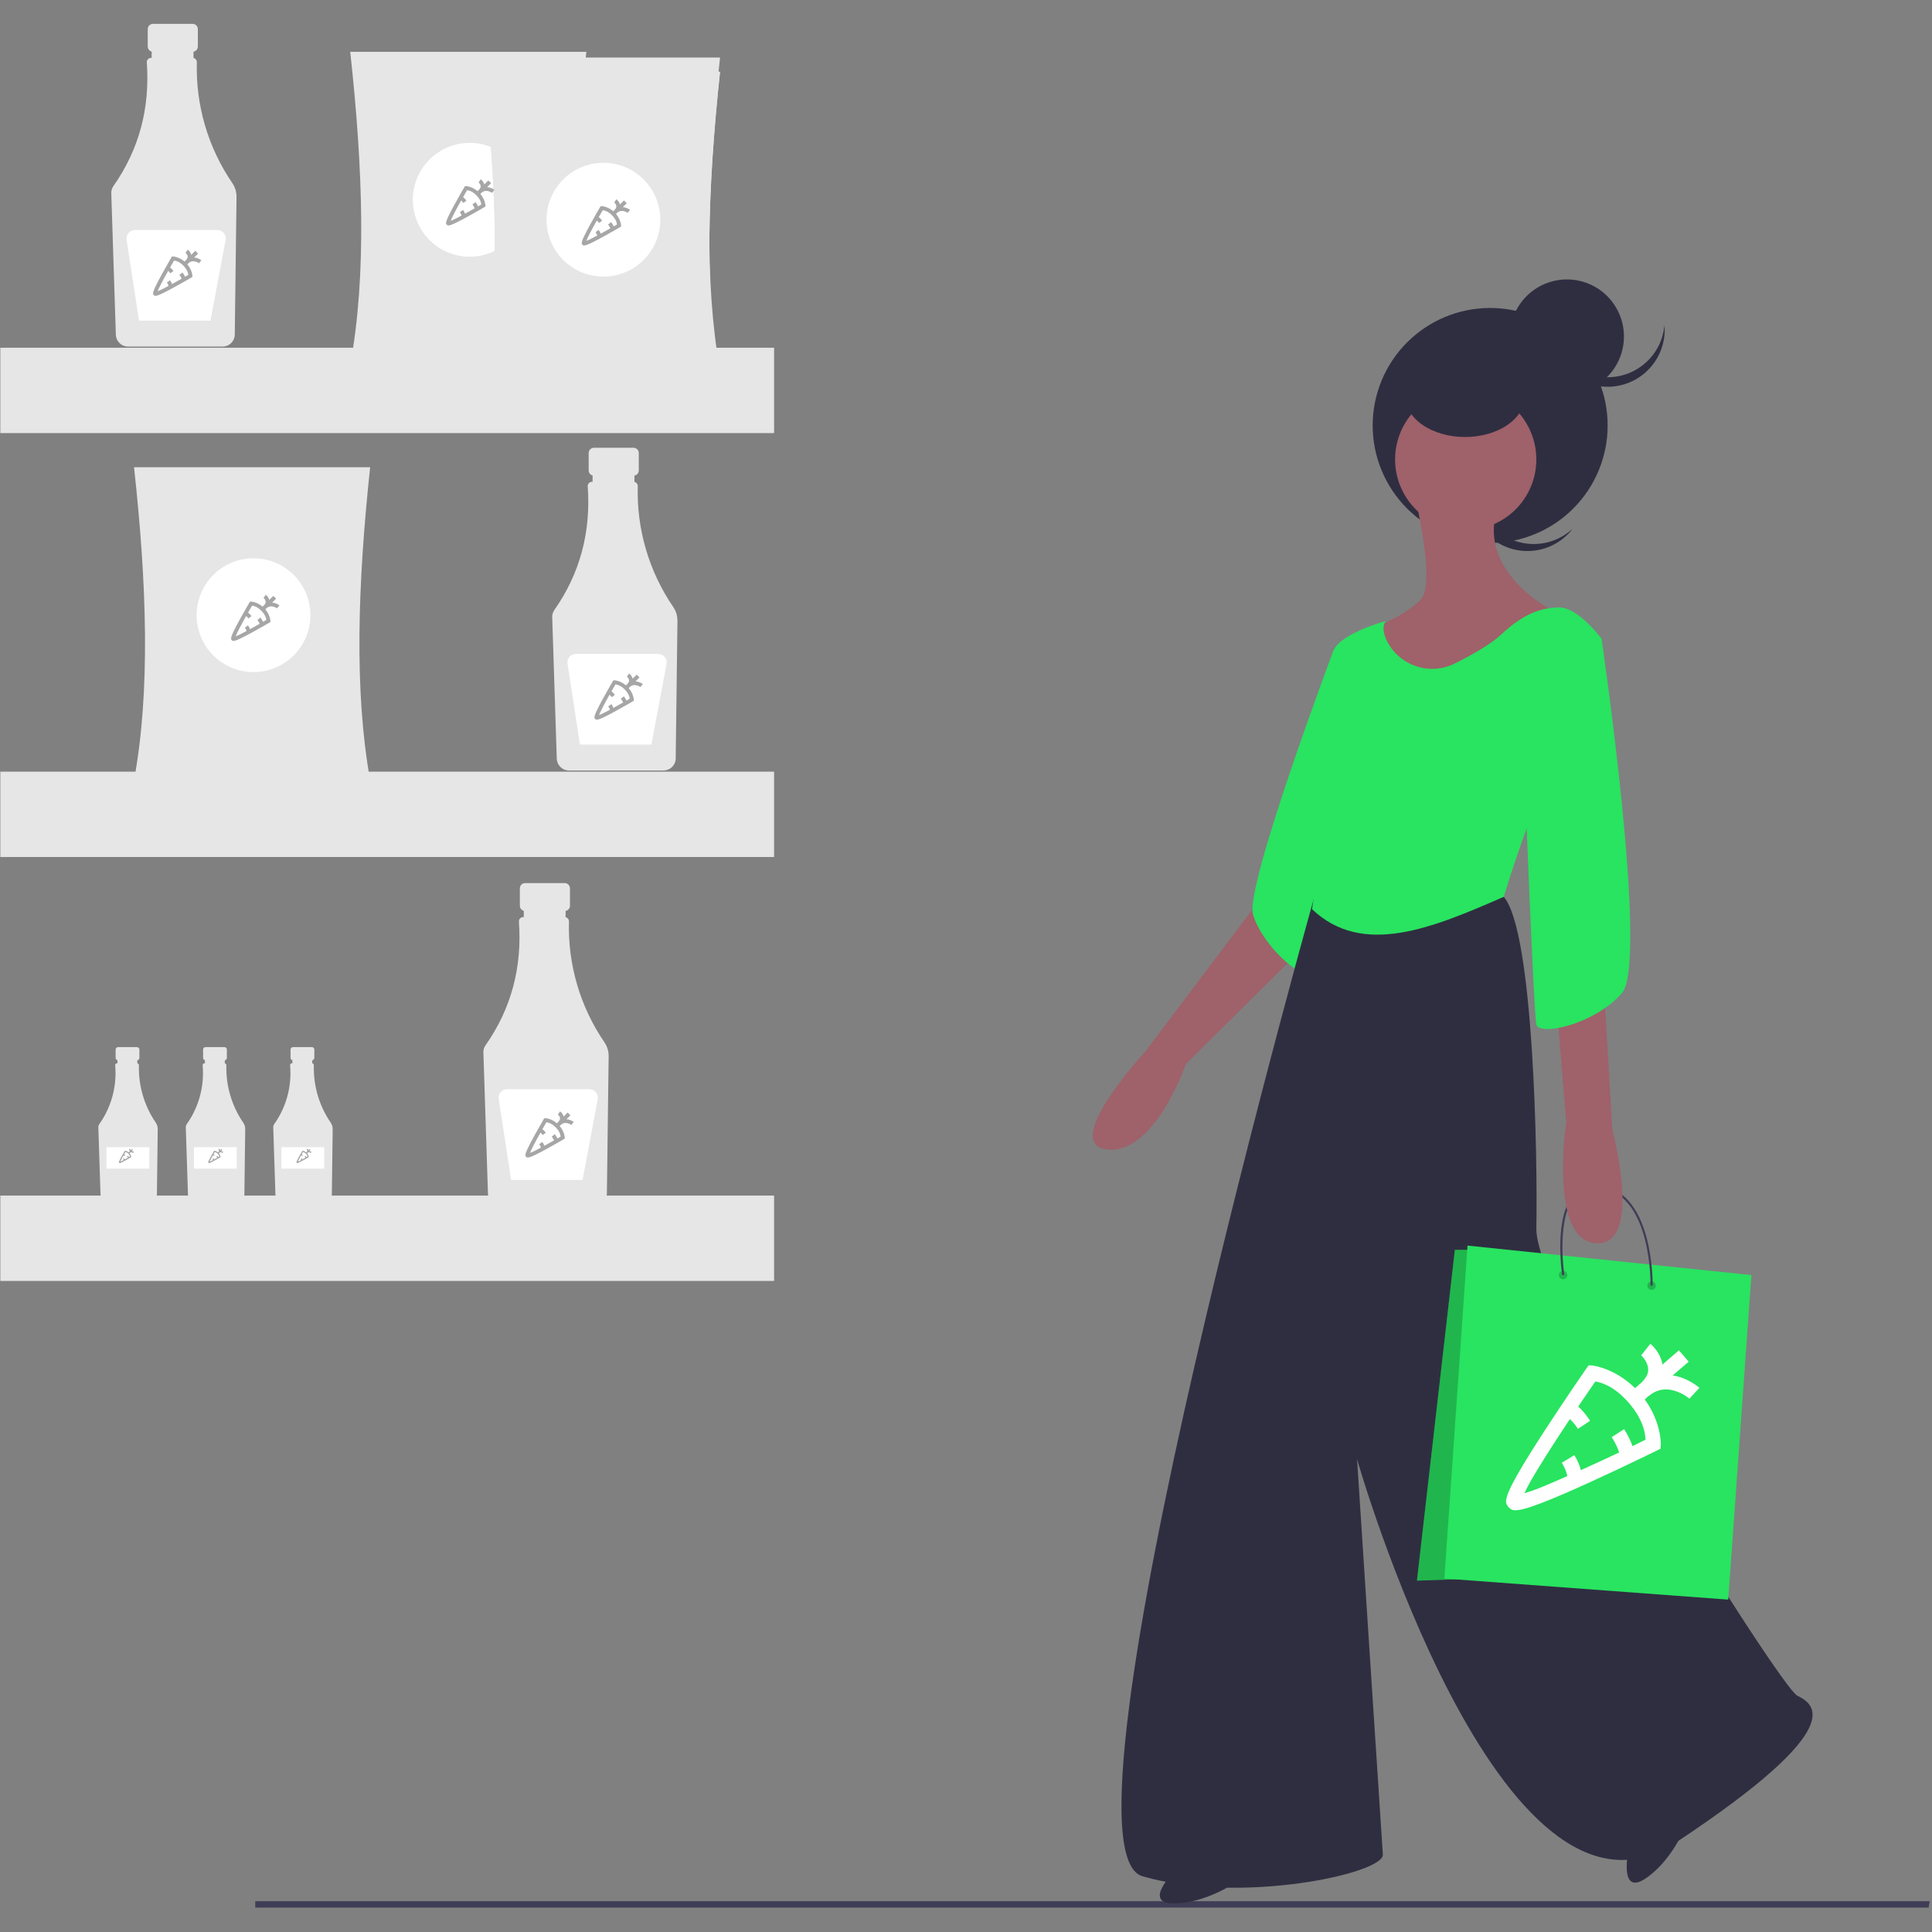<?xml version="1.0" encoding="UTF-8"?><svg xmlns="http://www.w3.org/2000/svg" xmlns:xlink="http://www.w3.org/1999/xlink" width="750" zoomAndPan="magnify" viewBox="0 0 750 750" height="750" preserveAspectRatio="xMidYMid meet" version="1.0"><rect x="0" y="0" width="750" height="750" fill="#808080" stroke="none"/><defs><clipPath id="clip-0"><path d="M 99 738 L 749.25 738 L 749.25 740.512 L 99 740.512 Z M 99 738 " clip-rule="nonzero"/></clipPath><clipPath id="clip-1"><path d="M 57 9.262 L 77 9.262 L 77 31 L 57 31 Z M 57 9.262 " clip-rule="nonzero"/></clipPath><clipPath id="clip-2"><path d="M 115 445.168 L 121 445.168 L 121 452 L 115 452 Z M 115 445.168 " clip-rule="nonzero"/></clipPath><clipPath id="clip-3"><path d="M 80 445.168 L 87 445.168 L 87 452 L 80 452 Z M 80 445.168 " clip-rule="nonzero"/></clipPath><clipPath id="clip-4"><path d="M 46 445.168 L 52.488 445.168 L 52.488 452 L 46 452 Z M 46 445.168 " clip-rule="nonzero"/></clipPath><clipPath id="clip-5"><path d="M 584 521 L 660 521 L 660 587 L 584 587 Z M 584 521 " clip-rule="nonzero"/></clipPath><clipPath id="clip-6"><path d="M 576.105 507.781 L 667.352 514.609 L 660.523 605.852 L 569.281 599.027 Z M 576.105 507.781 " clip-rule="nonzero"/></clipPath><clipPath id="clip-7"><path d="M 576.105 507.781 L 667.352 514.609 L 660.523 605.852 L 569.281 599.027 Z M 576.105 507.781 " clip-rule="nonzero"/></clipPath></defs><path fill="rgb(62.349%, 38.039%, 41.57%)" d="M 500.973 325.473 L 493.062 343.93 L 444.555 408.266 C 444.555 408.266 411.34 444.125 429.793 446.23 C 448.246 448.34 460.375 413.012 460.375 413.012 L 517.316 356.586 L 523.645 330.746 Z M 500.973 325.473 " fill-opacity="1" fill-rule="nonzero"/><path fill="rgb(15.689%, 89.409%, 37.65%)" d="M 525.227 250.594 L 517.582 252.73 C 517.582 252.73 483.266 343.914 486.43 354.984 C 489.594 366.059 503.828 379.77 510.156 378.715 C 516.48 377.66 525.227 250.594 525.227 250.594 Z M 525.227 250.594 " fill-opacity="1" fill-rule="nonzero"/><path fill="rgb(18.43%, 18.039%, 25.49%)" d="M 632.016 719.172 C 632.016 719.172 628.66 735.992 638.746 729.262 C 648.836 722.531 654.094 709.512 654.094 709.512 Z M 632.016 719.172 " fill-opacity="1" fill-rule="nonzero"/><path fill="rgb(18.43%, 18.039%, 25.49%)" d="M 512.57 339.711 C 512.57 339.711 405.539 717.281 443.5 728.355 C 481.465 739.43 537.352 727.301 536.824 719.918 C 536.297 712.535 526.809 566.465 526.809 566.465 C 526.809 566.465 582.168 760.523 650.711 715.172 C 719.254 669.82 703.965 661.383 697.637 658.219 C 691.312 655.055 595.879 504.766 596.406 476.816 C 596.934 448.867 595.352 361.332 583.75 348.148 Z M 512.57 339.711 " fill-opacity="1" fill-rule="nonzero"/><g clip-path="url(#clip-0)"><path fill="rgb(24.709%, 23.92%, 33.73%)" d="M 748.676 740.512 L 99.086 740.512 L 99.086 738.043 L 749.121 738.043 Z M 748.676 740.512 " fill-opacity="1" fill-rule="nonzero"/></g><path fill="rgb(18.43%, 18.039%, 25.49%)" d="M 580.555 205.469 C 580.047 205.008 579.559 204.527 579.094 204.02 C 578.629 203.512 578.191 202.988 577.773 202.441 C 577.359 201.895 576.969 201.328 576.609 200.746 C 576.246 200.164 575.91 199.562 575.602 198.949 C 575.297 198.336 575.02 197.707 574.77 197.07 C 574.52 196.43 574.301 195.777 574.113 195.117 C 573.926 194.457 573.77 193.789 573.641 193.113 C 573.516 192.441 573.422 191.762 573.359 191.078 C 573.297 190.395 573.266 189.707 573.266 189.02 C 573.266 188.336 573.297 187.648 573.363 186.965 C 573.426 186.281 573.523 185.602 573.652 184.93 C 573.777 184.254 573.938 183.586 574.125 182.926 C 574.316 182.266 574.535 181.617 574.785 180.977 C 575.035 180.336 575.316 179.711 575.625 179.098 C 575.934 178.484 576.27 177.887 576.633 177.305 C 576.996 176.723 577.387 176.156 577.805 175.609 C 577.359 176.031 576.922 176.465 576.504 176.926 C 576.02 177.465 575.562 178.023 575.133 178.605 C 574.699 179.191 574.301 179.793 573.93 180.414 C 573.559 181.039 573.219 181.676 572.91 182.332 C 572.602 182.988 572.324 183.66 572.082 184.34 C 571.84 185.023 571.633 185.719 571.457 186.422 C 571.281 187.125 571.141 187.836 571.035 188.551 C 570.93 189.27 570.863 189.988 570.828 190.715 C 570.793 191.438 570.797 192.164 570.832 192.887 C 570.867 193.609 570.941 194.332 571.047 195.047 C 571.156 195.766 571.297 196.473 571.477 197.176 C 571.652 197.879 571.863 198.57 572.109 199.254 C 572.355 199.938 572.633 200.605 572.941 201.258 C 573.254 201.914 573.598 202.551 573.969 203.172 C 574.344 203.793 574.746 204.395 575.18 204.977 C 575.613 205.559 576.07 206.117 576.559 206.656 C 577.047 207.191 577.559 207.703 578.098 208.188 C 578.633 208.676 579.195 209.133 579.777 209.566 C 580.359 209.996 580.961 210.398 581.582 210.77 C 582.207 211.141 582.844 211.48 583.5 211.793 C 584.156 212.102 584.824 212.375 585.508 212.621 C 586.188 212.863 586.883 213.074 587.586 213.25 C 588.289 213.426 589 213.566 589.715 213.672 C 590.434 213.777 591.152 213.848 591.875 213.883 C 592.602 213.918 593.324 213.918 594.047 213.879 C 594.773 213.844 595.492 213.773 596.211 213.668 C 596.926 213.559 597.637 213.418 598.34 213.242 C 599.043 213.066 599.734 212.855 600.418 212.609 C 601.098 212.367 601.77 212.09 602.422 211.777 C 603.078 211.469 603.715 211.125 604.336 210.754 C 604.961 210.383 605.562 209.98 606.145 209.547 C 606.727 209.113 607.285 208.656 607.82 208.168 C 608.359 207.684 608.871 207.172 609.355 206.633 C 609.773 206.172 610.164 205.695 610.535 205.207 C 610.031 205.676 609.512 206.121 608.969 206.543 C 608.426 206.965 607.863 207.359 607.285 207.727 C 606.707 208.098 606.109 208.438 605.5 208.75 C 604.887 209.062 604.262 209.348 603.625 209.602 C 602.988 209.855 602.34 210.082 601.684 210.277 C 601.023 210.473 600.359 210.637 599.684 210.77 C 599.012 210.902 598.332 211.004 597.648 211.07 C 596.965 211.141 596.281 211.18 595.594 211.184 C 594.91 211.191 594.223 211.164 593.539 211.109 C 592.855 211.051 592.176 210.961 591.5 210.84 C 590.824 210.719 590.152 210.566 589.492 210.383 C 588.832 210.199 588.18 209.984 587.539 209.742 C 586.895 209.496 586.266 209.227 585.648 208.922 C 585.035 208.621 584.434 208.289 583.848 207.93 C 583.262 207.574 582.691 207.188 582.145 206.777 C 581.594 206.367 581.062 205.93 580.555 205.469 Z M 580.555 205.469 " fill-opacity="1" fill-rule="nonzero"/><path fill="rgb(18.43%, 18.039%, 25.49%)" d="M 624.086 165.164 C 624.086 166.656 624.012 168.148 623.867 169.633 C 623.719 171.121 623.5 172.598 623.211 174.062 C 622.918 175.527 622.555 176.977 622.121 178.406 C 621.688 179.836 621.188 181.238 620.613 182.621 C 620.043 184 619.406 185.348 618.699 186.664 C 617.996 187.984 617.23 189.262 616.398 190.504 C 615.57 191.746 614.68 192.945 613.734 194.102 C 612.785 195.254 611.785 196.359 610.727 197.418 C 609.672 198.473 608.566 199.477 607.41 200.422 C 606.258 201.371 605.059 202.262 603.816 203.09 C 602.574 203.922 601.297 204.688 599.977 205.391 C 598.66 206.098 597.312 206.734 595.934 207.305 C 594.551 207.879 593.148 208.379 591.719 208.812 C 590.289 209.246 588.84 209.609 587.375 209.902 C 585.91 210.191 584.434 210.41 582.949 210.559 C 581.461 210.703 579.973 210.777 578.48 210.777 C 576.984 210.777 575.496 210.703 574.008 210.559 C 572.523 210.41 571.047 210.191 569.582 209.902 C 568.117 209.609 566.668 209.246 565.238 208.812 C 563.809 208.379 562.406 207.879 561.027 207.305 C 559.645 206.734 558.297 206.098 556.98 205.391 C 555.664 204.688 554.383 203.922 553.141 203.09 C 551.898 202.262 550.699 201.371 549.547 200.422 C 548.391 199.477 547.285 198.473 546.23 197.418 C 545.172 196.359 544.172 195.254 543.223 194.102 C 542.277 192.945 541.387 191.746 540.559 190.504 C 539.727 189.262 538.961 187.984 538.258 186.664 C 537.551 185.348 536.914 184 536.344 182.621 C 535.77 181.238 535.27 179.836 534.836 178.406 C 534.402 176.977 534.039 175.527 533.746 174.062 C 533.457 172.598 533.238 171.121 533.09 169.633 C 532.945 168.148 532.871 166.656 532.871 165.164 C 532.871 163.668 532.945 162.18 533.09 160.691 C 533.238 159.207 533.457 157.73 533.746 156.266 C 534.039 154.801 534.402 153.352 534.836 151.922 C 535.27 150.492 535.77 149.09 536.344 147.707 C 536.914 146.328 537.551 144.98 538.258 143.66 C 538.961 142.344 539.727 141.062 540.559 139.82 C 541.387 138.578 542.277 137.383 543.223 136.227 C 544.172 135.07 545.172 133.965 546.23 132.91 C 547.285 131.852 548.391 130.852 549.547 129.902 C 550.699 128.957 551.898 128.066 553.141 127.238 C 554.383 126.406 555.664 125.641 556.98 124.934 C 558.297 124.23 559.645 123.594 561.027 123.023 C 562.406 122.449 563.809 121.945 565.238 121.512 C 566.668 121.078 568.117 120.719 569.582 120.426 C 571.047 120.133 572.523 119.914 574.008 119.77 C 575.496 119.621 576.984 119.551 578.48 119.551 C 579.973 119.551 581.461 119.621 582.949 119.77 C 584.434 119.914 585.91 120.133 587.375 120.426 C 588.84 120.719 590.289 121.078 591.719 121.512 C 593.148 121.945 594.551 122.449 595.934 123.023 C 597.312 123.594 598.66 124.23 599.977 124.934 C 601.297 125.641 602.574 126.406 603.816 127.238 C 605.059 128.066 606.258 128.957 607.41 129.902 C 608.566 130.852 609.672 131.852 610.727 132.91 C 611.785 133.965 612.785 135.07 613.734 136.227 C 614.68 137.383 615.57 138.578 616.398 139.82 C 617.23 141.062 617.996 142.344 618.699 143.66 C 619.406 144.98 620.043 146.328 620.613 147.707 C 621.188 149.09 621.688 150.492 622.121 151.922 C 622.555 153.352 622.918 154.801 623.211 156.266 C 623.5 157.73 623.719 159.207 623.867 160.691 C 624.012 162.18 624.086 163.668 624.086 165.164 Z M 624.086 165.164 " fill-opacity="1" fill-rule="nonzero"/><path fill="rgb(18.43%, 18.039%, 25.49%)" d="M 455.629 726.773 C 455.629 726.773 443.5 738.902 455.629 738.902 C 467.754 738.902 479.355 730.992 479.355 730.992 Z M 455.629 726.773 " fill-opacity="1" fill-rule="nonzero"/><path fill="rgb(62.349%, 38.039%, 41.57%)" d="M 549.48 193.641 C 549.48 193.641 557.387 226.336 551.59 232.664 C 545.789 238.992 533.137 243.738 533.137 243.738 L 535.242 302.797 C 535.242 302.797 559.496 294.359 560.551 293.305 C 561.605 292.25 583.223 257.973 583.223 257.973 L 604.312 237.938 C 604.312 237.938 572.152 222.645 581.641 196.277 C 591.133 169.91 549.48 193.641 549.48 193.641 Z M 549.48 193.641 " fill-opacity="1" fill-rule="nonzero"/><path fill="rgb(62.349%, 38.039%, 41.57%)" d="M 573.379 151.281 C 574.266 151.422 575.141 151.609 576.008 151.84 C 576.875 152.07 577.73 152.344 578.574 152.656 C 579.414 152.973 580.238 153.324 581.043 153.719 C 581.852 154.117 582.637 154.551 583.398 155.02 C 584.164 155.492 584.902 156 585.617 156.547 C 586.332 157.09 587.016 157.668 587.672 158.281 C 588.328 158.895 588.957 159.535 589.551 160.211 C 590.145 160.883 590.703 161.586 591.227 162.312 C 591.754 163.043 592.242 163.793 592.691 164.57 C 593.145 165.348 593.555 166.145 593.926 166.961 C 594.301 167.777 594.633 168.613 594.922 169.461 C 595.215 170.312 595.465 171.172 595.668 172.047 C 595.875 172.922 596.039 173.805 596.16 174.691 C 596.277 175.582 596.355 176.477 596.387 177.375 C 596.418 178.273 596.406 179.168 596.348 180.066 C 596.293 180.961 596.191 181.852 596.051 182.738 C 595.906 183.625 595.719 184.504 595.488 185.371 C 595.258 186.238 594.984 187.094 594.672 187.934 C 594.359 188.777 594.004 189.602 593.609 190.406 C 593.215 191.215 592.781 192 592.309 192.762 C 591.836 193.527 591.328 194.266 590.785 194.98 C 590.238 195.695 589.66 196.379 589.047 197.035 C 588.438 197.695 587.793 198.32 587.121 198.914 C 586.445 199.508 585.746 200.066 585.016 200.594 C 584.289 201.117 583.535 201.605 582.762 202.055 C 581.984 202.508 581.188 202.918 580.371 203.293 C 579.555 203.664 578.719 203.996 577.871 204.289 C 577.02 204.578 576.16 204.828 575.285 205.035 C 574.41 205.242 573.531 205.402 572.641 205.523 C 571.75 205.645 570.855 205.719 569.957 205.75 C 569.062 205.781 568.164 205.77 567.27 205.715 C 566.371 205.656 565.48 205.559 564.594 205.414 C 563.707 205.27 562.832 205.082 561.965 204.852 C 561.094 204.621 560.242 204.352 559.398 204.035 C 558.559 203.723 557.734 203.367 556.926 202.973 C 556.121 202.578 555.336 202.145 554.57 201.672 C 553.809 201.199 553.07 200.691 552.355 200.148 C 551.641 199.602 550.957 199.023 550.301 198.414 C 549.641 197.801 549.016 197.156 548.422 196.484 C 547.828 195.809 547.27 195.109 546.746 194.379 C 546.219 193.652 545.73 192.898 545.281 192.121 C 544.828 191.348 544.418 190.551 544.043 189.734 C 543.672 188.914 543.34 188.082 543.047 187.234 C 542.758 186.383 542.508 185.52 542.301 184.648 C 542.098 183.773 541.934 182.891 541.812 182 C 541.695 181.109 541.617 180.219 541.586 179.32 C 541.555 178.422 541.566 177.523 541.621 176.629 C 541.68 175.734 541.777 174.84 541.922 173.953 C 542.066 173.066 542.254 172.191 542.484 171.324 C 542.715 170.453 542.984 169.602 543.301 168.758 C 543.613 167.918 543.969 167.094 544.363 166.285 C 544.758 165.48 545.191 164.695 545.664 163.93 C 546.137 163.168 546.645 162.43 547.188 161.715 C 547.734 161 548.312 160.316 548.922 159.656 C 549.535 159 550.18 158.375 550.852 157.781 C 551.527 157.188 552.227 156.629 552.953 156.102 C 553.684 155.578 554.438 155.09 555.211 154.637 C 555.988 154.188 556.785 153.773 557.602 153.402 C 558.418 153.027 559.254 152.695 560.102 152.406 C 560.949 152.113 561.812 151.867 562.688 151.66 C 563.559 151.453 564.441 151.289 565.332 151.172 C 566.223 151.051 567.117 150.977 568.012 150.941 C 568.91 150.91 569.809 150.922 570.703 150.98 C 571.602 151.035 572.492 151.137 573.379 151.281 Z M 573.379 151.281 " fill-opacity="1" fill-rule="nonzero"/><path fill="rgb(15.689%, 89.409%, 37.65%)" d="M 583.75 348.148 C 583.75 348.148 595.879 308.07 601.68 302.797 C 607.477 297.523 621.715 247.957 621.715 247.957 C 621.715 247.957 612.75 235.828 605.367 235.828 C 597.988 235.828 591.133 238.465 582.695 246.375 C 578.723 250.098 571.477 254.195 564.922 257.492 C 564.344 257.789 563.75 258.055 563.141 258.293 C 562.535 258.527 561.918 258.734 561.293 258.914 C 560.664 259.09 560.031 259.234 559.387 259.348 C 558.746 259.461 558.102 259.539 557.449 259.59 C 556.801 259.637 556.152 259.656 555.5 259.641 C 554.848 259.621 554.199 259.574 553.551 259.496 C 552.906 259.414 552.266 259.301 551.629 259.16 C 550.996 259.016 550.367 258.84 549.75 258.633 C 549.133 258.426 548.523 258.191 547.93 257.922 C 547.336 257.656 546.758 257.363 546.191 257.039 C 545.625 256.715 545.078 256.363 544.547 255.984 C 544.02 255.605 543.508 255.199 543.02 254.77 C 542.527 254.34 542.059 253.891 541.613 253.414 C 541.172 252.938 540.75 252.441 540.355 251.922 C 539.957 251.406 539.59 250.871 539.246 250.316 C 538.906 249.762 538.59 249.191 538.305 248.605 C 536.992 245.82 536.562 243.152 537.879 241.102 C 537.879 241.102 518.371 246.375 517.316 253.754 C 516.262 261.137 517.316 276.43 515.734 279.594 C 514.152 282.758 509.41 287.504 511.516 307.543 C 513.625 327.582 509.316 352.922 509.316 352.922 C 529.012 371.719 556.297 360.117 583.75 348.148 Z M 583.75 348.148 " fill-opacity="1" fill-rule="nonzero"/><path fill="rgb(18.43%, 18.039%, 25.49%)" d="M 591.926 153.824 C 591.926 154.344 591.887 154.859 591.812 155.375 C 591.738 155.891 591.629 156.406 591.48 156.914 C 591.332 157.422 591.145 157.922 590.926 158.418 C 590.707 158.914 590.449 159.402 590.16 159.879 C 589.867 160.359 589.543 160.828 589.184 161.285 C 588.828 161.742 588.438 162.184 588.016 162.617 C 587.594 163.047 587.141 163.461 586.66 163.863 C 586.176 164.262 585.668 164.645 585.129 165.012 C 584.594 165.379 584.031 165.727 583.441 166.055 C 582.855 166.383 582.246 166.691 581.613 166.98 C 580.98 167.27 580.332 167.535 579.66 167.777 C 578.992 168.023 578.305 168.242 577.602 168.441 C 576.902 168.641 576.188 168.816 575.461 168.965 C 574.73 169.117 573.996 169.242 573.25 169.344 C 572.504 169.441 571.754 169.52 571 169.57 C 570.242 169.621 569.484 169.645 568.727 169.645 C 567.965 169.645 567.207 169.621 566.449 169.57 C 565.695 169.52 564.945 169.441 564.199 169.344 C 563.453 169.242 562.719 169.117 561.992 168.965 C 561.262 168.816 560.547 168.641 559.848 168.441 C 559.145 168.242 558.457 168.023 557.789 167.777 C 557.117 167.535 556.469 167.27 555.836 166.98 C 555.203 166.691 554.594 166.383 554.008 166.055 C 553.418 165.727 552.859 165.379 552.32 165.012 C 551.781 164.645 551.273 164.262 550.793 163.863 C 550.309 163.461 549.855 163.047 549.434 162.613 C 549.012 162.184 548.621 161.742 548.266 161.285 C 547.906 160.828 547.582 160.359 547.293 159.879 C 547 159.402 546.746 158.914 546.523 158.418 C 546.305 157.922 546.121 157.422 545.973 156.914 C 545.824 156.406 545.711 155.891 545.637 155.375 C 545.562 154.859 545.523 154.344 545.523 153.824 C 545.523 153.309 545.562 152.793 545.637 152.277 C 545.711 151.762 545.824 151.246 545.973 150.738 C 546.121 150.23 546.305 149.73 546.523 149.234 C 546.746 148.738 547 148.25 547.293 147.773 C 547.582 147.293 547.906 146.824 548.266 146.367 C 548.621 145.91 549.012 145.469 549.434 145.035 C 549.855 144.605 550.309 144.191 550.793 143.789 C 551.273 143.391 551.781 143.008 552.32 142.641 C 552.859 142.273 553.418 141.926 554.008 141.598 C 554.594 141.27 555.203 140.961 555.836 140.672 C 556.469 140.383 557.117 140.117 557.789 139.875 C 558.457 139.629 559.145 139.41 559.848 139.211 C 560.547 139.012 561.262 138.836 561.992 138.688 C 562.719 138.535 563.453 138.41 564.199 138.309 C 564.945 138.211 565.695 138.133 566.449 138.082 C 567.207 138.031 567.965 138.008 568.727 138.008 C 569.484 138.008 570.242 138.031 571 138.082 C 571.754 138.133 572.504 138.211 573.25 138.309 C 573.996 138.41 574.73 138.535 575.461 138.688 C 576.188 138.836 576.902 139.012 577.602 139.211 C 578.305 139.41 578.992 139.629 579.66 139.875 C 580.332 140.117 580.98 140.383 581.613 140.672 C 582.246 140.961 582.855 141.27 583.441 141.598 C 584.031 141.926 584.594 142.273 585.129 142.641 C 585.668 143.008 586.176 143.391 586.66 143.789 C 587.141 144.191 587.594 144.605 588.016 145.035 C 588.438 145.469 588.828 145.91 589.184 146.367 C 589.543 146.824 589.867 147.293 590.16 147.773 C 590.449 148.25 590.703 148.738 590.926 149.234 C 591.145 149.73 591.332 150.23 591.48 150.738 C 591.629 151.246 591.738 151.762 591.812 152.277 C 591.887 152.793 591.926 153.309 591.926 153.824 Z M 591.926 153.824 " fill-opacity="1" fill-rule="nonzero"/><path fill="rgb(18.43%, 18.039%, 25.49%)" d="M 630.414 130.621 C 630.414 131.348 630.379 132.07 630.309 132.793 C 630.234 133.516 630.129 134.234 629.988 134.945 C 629.848 135.656 629.672 136.359 629.461 137.051 C 629.25 137.746 629.004 138.43 628.727 139.098 C 628.449 139.77 628.141 140.426 627.797 141.062 C 627.457 141.703 627.086 142.324 626.68 142.93 C 626.277 143.531 625.848 144.113 625.387 144.672 C 624.926 145.234 624.441 145.77 623.926 146.285 C 623.414 146.797 622.879 147.285 622.316 147.742 C 621.758 148.203 621.176 148.637 620.57 149.039 C 619.969 149.441 619.348 149.812 618.707 150.156 C 618.066 150.5 617.414 150.809 616.742 151.086 C 616.074 151.363 615.391 151.605 614.695 151.816 C 614.004 152.027 613.301 152.203 612.59 152.348 C 611.879 152.488 611.16 152.594 610.438 152.664 C 609.719 152.734 608.992 152.77 608.27 152.77 C 607.543 152.77 606.82 152.734 606.098 152.664 C 605.375 152.594 604.66 152.488 603.949 152.348 C 603.238 152.203 602.535 152.027 601.84 151.816 C 601.145 151.605 600.465 151.363 599.793 151.086 C 599.125 150.809 598.469 150.5 597.828 150.156 C 597.191 149.812 596.566 149.441 595.965 149.039 C 595.363 148.637 594.781 148.203 594.219 147.742 C 593.66 147.285 593.121 146.797 592.609 146.285 C 592.098 145.77 591.609 145.234 591.148 144.672 C 590.691 144.113 590.258 143.531 589.855 142.93 C 589.453 142.324 589.078 141.703 588.738 141.062 C 588.395 140.426 588.086 139.77 587.809 139.098 C 587.531 138.43 587.289 137.746 587.078 137.051 C 586.867 136.359 586.691 135.656 586.547 134.945 C 586.406 134.234 586.301 133.516 586.23 132.793 C 586.16 132.07 586.125 131.348 586.125 130.621 C 586.125 129.898 586.16 129.176 586.23 128.453 C 586.301 127.73 586.406 127.012 586.547 126.301 C 586.691 125.59 586.867 124.887 587.078 124.195 C 587.289 123.5 587.531 122.816 587.809 122.148 C 588.086 121.477 588.395 120.82 588.738 120.184 C 589.078 119.543 589.453 118.922 589.855 118.316 C 590.258 117.715 590.691 117.133 591.148 116.57 C 591.609 116.012 592.098 115.477 592.609 114.961 C 593.121 114.449 593.66 113.961 594.219 113.504 C 594.781 113.043 595.363 112.609 595.965 112.207 C 596.566 111.805 597.191 111.434 597.828 111.09 C 598.469 110.746 599.125 110.438 599.793 110.16 C 600.465 109.883 601.145 109.641 601.84 109.43 C 602.535 109.219 603.238 109.043 603.949 108.898 C 604.66 108.758 605.375 108.652 606.098 108.582 C 606.82 108.512 607.543 108.473 608.27 108.473 C 608.992 108.473 609.719 108.512 610.438 108.582 C 611.16 108.652 611.879 108.758 612.59 108.898 C 613.301 109.043 614.004 109.219 614.695 109.43 C 615.391 109.641 616.074 109.883 616.742 110.16 C 617.414 110.438 618.066 110.746 618.707 111.09 C 619.348 111.434 619.969 111.805 620.57 112.207 C 621.176 112.609 621.758 113.043 622.316 113.504 C 622.879 113.961 623.414 114.449 623.926 114.961 C 624.441 115.477 624.926 116.012 625.387 116.57 C 625.848 117.133 626.277 117.715 626.68 118.316 C 627.086 118.922 627.457 119.543 627.797 120.184 C 628.141 120.82 628.449 121.477 628.727 122.148 C 629.004 122.816 629.25 123.5 629.461 124.195 C 629.672 124.887 629.848 125.59 629.988 126.301 C 630.129 127.012 630.234 127.73 630.309 128.453 C 630.379 129.176 630.414 129.898 630.414 130.621 Z M 630.414 130.621 " fill-opacity="1" fill-rule="nonzero"/><path fill="rgb(18.43%, 18.039%, 25.49%)" d="M 624.086 146.445 C 623.398 146.445 622.715 146.41 622.031 146.348 C 621.348 146.285 620.668 146.188 619.992 146.062 C 619.32 145.934 618.652 145.777 617.992 145.586 C 617.332 145.398 616.68 145.18 616.043 144.93 C 615.402 144.68 614.777 144.402 614.16 144.094 C 613.547 143.785 612.949 143.449 612.367 143.086 C 611.785 142.723 611.219 142.332 610.676 141.918 C 610.129 141.5 609.602 141.059 609.098 140.594 C 608.594 140.129 608.109 139.641 607.648 139.133 C 607.188 138.621 606.754 138.094 606.344 137.543 C 605.934 136.992 605.547 136.422 605.191 135.836 C 604.832 135.25 604.504 134.648 604.203 134.035 C 603.898 133.418 603.629 132.785 603.383 132.145 C 603.141 131.504 602.926 130.852 602.746 130.188 C 602.562 129.527 602.41 128.859 602.289 128.184 C 602.172 127.504 602.082 126.824 602.023 126.141 C 601.973 126.75 601.941 127.363 601.941 127.988 C 601.941 128.711 601.977 129.438 602.047 130.156 C 602.117 130.879 602.223 131.598 602.363 132.309 C 602.508 133.02 602.684 133.723 602.891 134.418 C 603.102 135.109 603.348 135.793 603.625 136.465 C 603.902 137.133 604.211 137.789 604.551 138.43 C 604.895 139.066 605.266 139.691 605.668 140.293 C 606.07 140.895 606.504 141.48 606.961 142.039 C 607.422 142.602 607.91 143.137 608.422 143.652 C 608.934 144.164 609.469 144.652 610.031 145.109 C 610.59 145.57 611.172 146.004 611.777 146.406 C 612.379 146.809 613 147.184 613.641 147.523 C 614.277 147.867 614.934 148.176 615.602 148.453 C 616.273 148.734 616.957 148.977 617.648 149.188 C 618.344 149.398 619.047 149.574 619.758 149.719 C 620.469 149.859 621.184 149.965 621.906 150.035 C 622.629 150.109 623.352 150.145 624.078 150.145 C 624.801 150.145 625.527 150.109 626.246 150.039 C 626.969 149.969 627.688 149.863 628.398 149.719 C 629.109 149.578 629.812 149.402 630.504 149.191 C 631.199 148.984 631.883 148.738 632.551 148.461 C 633.223 148.184 633.879 147.875 634.516 147.535 C 635.156 147.191 635.777 146.82 636.383 146.418 C 636.984 146.016 637.566 145.582 638.129 145.121 C 638.688 144.664 639.227 144.176 639.738 143.664 C 640.25 143.152 640.738 142.613 641.199 142.055 C 641.66 141.492 642.09 140.91 642.492 140.309 C 642.898 139.707 643.27 139.086 643.613 138.445 C 643.953 137.805 644.266 137.152 644.543 136.48 C 644.82 135.812 645.062 135.129 645.273 134.434 C 645.484 133.742 645.66 133.039 645.805 132.328 C 645.945 131.613 646.051 130.898 646.125 130.176 C 646.195 129.453 646.23 128.73 646.23 128.004 L 646.23 127.988 C 646.23 127.363 646.199 126.75 646.148 126.141 C 646.09 126.824 646.004 127.504 645.883 128.184 C 645.762 128.859 645.609 129.527 645.426 130.188 C 645.246 130.852 645.031 131.504 644.789 132.145 C 644.543 132.789 644.273 133.418 643.969 134.035 C 643.668 134.652 643.34 135.254 642.98 135.84 C 642.621 136.426 642.238 136.992 641.828 137.543 C 641.418 138.094 640.98 138.625 640.523 139.133 C 640.062 139.645 639.578 140.133 639.074 140.598 C 638.57 141.062 638.043 141.5 637.496 141.918 C 636.949 142.332 636.387 142.723 635.805 143.086 C 635.223 143.449 634.625 143.785 634.008 144.094 C 633.395 144.402 632.77 144.68 632.129 144.93 C 631.488 145.18 630.84 145.398 630.18 145.586 C 629.52 145.777 628.852 145.934 628.18 146.062 C 627.504 146.188 626.824 146.285 626.141 146.348 C 625.457 146.41 624.773 146.445 624.086 146.445 Z M 624.086 146.445 " fill-opacity="1" fill-rule="nonzero"/><path fill="rgb(15.689%, 89.409%, 37.65%)" d="M 572.148 485.176 L 564.781 485.176 L 550.059 613.602 L 598.613 611.973 Z M 572.148 485.176 " fill-opacity="1" fill-rule="nonzero"/><path fill="rgb(0%, 0%, 0%)" d="M 572.148 485.176 L 564.781 485.176 L 550.059 613.602 L 598.613 611.973 Z M 572.148 485.176 " fill-opacity="0.2" fill-rule="nonzero"/><path fill="rgb(15.689%, 89.409%, 37.65%)" d="M 569.691 483.535 L 560.695 612.785 L 670.895 620.969 L 679.891 494.988 Z M 569.691 483.535 " fill-opacity="1" fill-rule="nonzero"/><path fill="rgb(0%, 0%, 0%)" d="M 608.438 494.988 C 608.438 495.203 608.395 495.414 608.312 495.613 C 608.227 495.816 608.109 495.992 607.957 496.148 C 607.801 496.301 607.625 496.422 607.422 496.504 C 607.223 496.586 607.012 496.629 606.797 496.629 C 606.578 496.629 606.367 496.586 606.168 496.504 C 605.965 496.422 605.789 496.301 605.637 496.148 C 605.48 495.992 605.363 495.816 605.277 495.613 C 605.195 495.414 605.156 495.203 605.156 494.988 C 605.156 494.77 605.195 494.559 605.277 494.359 C 605.363 494.16 605.48 493.98 605.637 493.828 C 605.789 493.672 605.965 493.555 606.168 493.473 C 606.367 493.387 606.578 493.348 606.797 493.348 C 607.012 493.348 607.223 493.387 607.422 493.473 C 607.625 493.555 607.801 493.672 607.957 493.828 C 608.109 493.98 608.227 494.156 608.312 494.359 C 608.395 494.559 608.438 494.77 608.438 494.988 Z M 608.438 494.988 " fill-opacity="0.2" fill-rule="nonzero"/><path fill="rgb(0%, 0%, 0%)" d="M 642.789 499.074 C 642.789 499.289 642.746 499.5 642.664 499.699 C 642.582 499.902 642.461 500.078 642.309 500.234 C 642.156 500.387 641.977 500.504 641.777 500.59 C 641.574 500.672 641.367 500.715 641.148 500.715 C 640.93 500.715 640.723 500.672 640.52 500.59 C 640.32 500.504 640.141 500.387 639.988 500.234 C 639.836 500.078 639.715 499.902 639.633 499.699 C 639.551 499.5 639.508 499.289 639.508 499.074 C 639.508 498.855 639.551 498.645 639.633 498.445 C 639.715 498.242 639.836 498.066 639.988 497.914 C 640.141 497.758 640.32 497.641 640.52 497.555 C 640.723 497.473 640.93 497.434 641.148 497.434 C 641.367 497.434 641.574 497.473 641.777 497.555 C 641.977 497.641 642.156 497.758 642.309 497.914 C 642.461 498.066 642.582 498.242 642.664 498.445 C 642.746 498.645 642.789 498.855 642.789 499.074 Z M 642.789 499.074 " fill-opacity="0.2" fill-rule="nonzero"/><path fill="rgb(24.709%, 23.92%, 33.73%)" d="M 641.555 499.086 L 640.742 499.086 C 640.742 498.734 641.316 464.227 621.504 461.047 C 617.602 460.426 614.41 461.309 612.023 463.672 C 603.84 471.789 607.227 494.703 607.258 494.93 L 606.457 495.055 C 606.309 494.094 602.98 471.492 611.457 463.098 C 614.035 460.527 617.477 459.566 621.641 460.234 C 642.145 463.516 641.566 498.734 641.555 499.086 Z M 641.555 499.086 " fill-opacity="1" fill-rule="nonzero"/><path fill="rgb(62.349%, 38.039%, 41.57%)" d="M 623.297 320.727 L 620.66 350.258 L 625.93 438.852 C 625.93 438.852 638.059 483.672 619.605 482.617 C 601.152 481.562 608.004 435.688 608.004 435.688 L 599.57 332.855 Z M 623.297 320.727 " fill-opacity="1" fill-rule="nonzero"/><path fill="rgb(15.689%, 89.409%, 37.65%)" d="M 608.004 240.574 L 621.715 247.957 C 621.715 247.957 640.168 373.402 629.621 385.531 C 619.078 397.66 597.461 402.406 596.406 397.66 C 595.352 392.914 591.66 296.469 591.66 296.469 Z M 608.004 240.574 " fill-opacity="1" fill-rule="nonzero"/><g clip-path="url(#clip-1)"><path fill="rgb(90.199%, 90.199%, 90.199%)" d="M 74.766 9.262 L 59.391 9.262 C 59.121 9.262 58.859 9.316 58.609 9.418 C 58.359 9.523 58.141 9.668 57.949 9.859 C 57.758 10.051 57.609 10.273 57.508 10.523 C 57.402 10.773 57.352 11.031 57.352 11.301 L 57.352 18.051 C 57.352 18.324 57.402 18.582 57.508 18.832 C 57.609 19.082 57.758 19.305 57.949 19.492 C 58.141 19.684 58.359 19.832 58.609 19.938 C 58.859 20.039 59.121 20.09 59.391 20.09 L 61.938 20.09 L 61.938 30.207 L 72.219 30.207 L 72.219 20.09 L 74.766 20.09 C 75.035 20.09 75.297 20.039 75.547 19.938 C 75.797 19.832 76.016 19.684 76.207 19.492 C 76.398 19.305 76.547 19.082 76.648 18.832 C 76.754 18.582 76.805 18.324 76.805 18.051 L 76.805 11.301 C 76.805 11.031 76.754 10.773 76.648 10.523 C 76.547 10.273 76.398 10.051 76.207 9.859 C 76.016 9.668 75.797 9.523 75.547 9.418 C 75.297 9.316 75.035 9.262 74.766 9.262 Z M 74.766 9.262 " fill-opacity="1" fill-rule="nonzero"/></g><path fill="rgb(90.199%, 90.199%, 90.199%)" d="M 90.168 71.039 C 87.828 67.617 85.77 64.031 83.996 60.281 C 82.219 56.535 80.746 52.672 79.582 48.691 C 78.414 44.711 77.562 40.664 77.031 36.551 C 76.5 32.438 76.297 28.309 76.414 24.164 C 76.422 23.766 76.305 23.414 76.062 23.102 C 75.816 22.789 75.5 22.586 75.113 22.5 L 75.113 19.582 L 58.875 19.582 L 58.875 22.461 L 58.648 22.461 C 58.43 22.461 58.215 22.504 58.012 22.586 C 57.809 22.672 57.629 22.793 57.473 22.949 C 57.316 23.105 57.195 23.285 57.113 23.492 C 57.027 23.695 56.984 23.906 56.984 24.129 C 56.984 24.168 56.988 24.211 56.992 24.25 C 58.27 42.086 53.949 58.082 44.031 72.238 C 43.445 73.07 43.168 74 43.199 75.02 L 44.977 129.957 C 44.984 130.258 45.023 130.559 45.094 130.855 C 45.16 131.152 45.258 131.438 45.379 131.715 C 45.5 131.992 45.648 132.258 45.824 132.504 C 45.996 132.754 46.191 132.984 46.41 133.199 C 46.629 133.41 46.863 133.598 47.117 133.766 C 47.371 133.934 47.637 134.074 47.918 134.188 C 48.199 134.305 48.488 134.391 48.785 134.453 C 49.086 134.512 49.387 134.543 49.688 134.547 L 86.422 134.547 C 86.727 134.543 87.031 134.512 87.332 134.449 C 87.633 134.387 87.926 134.297 88.207 134.18 C 88.492 134.062 88.762 133.918 89.016 133.75 C 89.273 133.578 89.508 133.387 89.727 133.168 C 89.945 132.953 90.141 132.719 90.312 132.465 C 90.488 132.211 90.633 131.941 90.754 131.66 C 90.875 131.379 90.969 131.086 91.031 130.785 C 91.098 130.484 91.133 130.18 91.137 129.875 L 91.82 76.535 C 91.844 74.531 91.289 72.699 90.168 71.039 Z M 90.168 71.039 " fill-opacity="1" fill-rule="nonzero"/><path fill="rgb(100%, 100%, 100%)" d="M 84.352 89.289 L 52.383 89.289 C 52.145 89.289 51.91 89.312 51.68 89.363 C 51.449 89.414 51.227 89.488 51.012 89.59 C 50.797 89.688 50.594 89.809 50.402 89.949 C 50.215 90.094 50.043 90.254 49.891 90.434 C 49.734 90.613 49.602 90.809 49.492 91.016 C 49.379 91.223 49.289 91.441 49.227 91.668 C 49.16 91.898 49.121 92.129 49.105 92.363 C 49.09 92.602 49.102 92.836 49.137 93.07 L 53.969 124.48 L 81.711 124.48 L 87.578 93.176 C 87.625 92.938 87.641 92.699 87.633 92.457 C 87.625 92.219 87.59 91.98 87.531 91.746 C 87.469 91.512 87.383 91.289 87.273 91.074 C 87.164 90.859 87.031 90.66 86.879 90.473 C 86.723 90.289 86.551 90.121 86.363 89.977 C 86.172 89.828 85.965 89.703 85.746 89.598 C 85.531 89.496 85.301 89.418 85.066 89.367 C 84.832 89.312 84.594 89.289 84.352 89.289 Z M 84.352 89.289 " fill-opacity="1" fill-rule="nonzero"/><path fill="rgb(90.199%, 90.199%, 90.199%)" d="M 245.934 173.828 L 230.559 173.828 C 230.289 173.828 230.027 173.883 229.777 173.984 C 229.527 174.09 229.309 174.234 229.117 174.426 C 228.926 174.617 228.777 174.84 228.676 175.09 C 228.57 175.34 228.52 175.598 228.52 175.867 L 228.52 182.617 C 228.52 182.891 228.57 183.148 228.676 183.398 C 228.777 183.648 228.926 183.871 229.117 184.059 C 229.309 184.25 229.527 184.398 229.777 184.504 C 230.027 184.605 230.289 184.656 230.559 184.656 L 233.105 184.656 L 233.105 194.773 L 243.387 194.773 L 243.387 184.656 L 245.934 184.656 C 246.203 184.656 246.465 184.605 246.715 184.504 C 246.965 184.398 247.184 184.25 247.375 184.059 C 247.566 183.871 247.715 183.648 247.816 183.398 C 247.922 183.148 247.973 182.891 247.973 182.617 L 247.973 175.867 C 247.973 175.598 247.922 175.34 247.816 175.09 C 247.715 174.84 247.566 174.617 247.375 174.426 C 247.184 174.234 246.965 174.09 246.715 173.984 C 246.465 173.883 246.203 173.828 245.934 173.828 Z M 245.934 173.828 " fill-opacity="1" fill-rule="nonzero"/><path fill="rgb(90.199%, 90.199%, 90.199%)" d="M 261.336 235.605 C 258.996 232.184 256.938 228.598 255.164 224.848 C 253.387 221.102 251.914 217.238 250.746 213.258 C 249.582 209.277 248.73 205.23 248.199 201.117 C 247.668 197.004 247.465 192.875 247.582 188.73 C 247.59 188.332 247.473 187.98 247.23 187.668 C 246.984 187.355 246.668 187.152 246.281 187.066 L 246.281 184.148 L 230.043 184.148 L 230.043 187.027 L 229.816 187.027 C 229.598 187.027 229.383 187.07 229.18 187.152 C 228.977 187.238 228.797 187.359 228.641 187.516 C 228.484 187.672 228.363 187.852 228.281 188.059 C 228.195 188.262 228.152 188.473 228.152 188.695 C 228.152 188.734 228.156 188.777 228.156 188.816 C 229.438 206.652 225.117 222.648 215.199 236.805 C 214.613 237.637 214.336 238.566 214.367 239.586 L 216.141 294.523 C 216.152 294.824 216.191 295.125 216.262 295.422 C 216.328 295.719 216.422 296.004 216.547 296.281 C 216.668 296.559 216.816 296.824 216.992 297.07 C 217.164 297.32 217.359 297.551 217.578 297.766 C 217.797 297.977 218.031 298.164 218.285 298.332 C 218.539 298.5 218.805 298.641 219.086 298.754 C 219.367 298.871 219.656 298.957 219.953 299.02 C 220.254 299.078 220.555 299.109 220.855 299.113 L 257.586 299.113 C 257.895 299.109 258.199 299.078 258.5 299.016 C 258.801 298.953 259.094 298.863 259.375 298.746 C 259.66 298.629 259.93 298.484 260.184 298.316 C 260.441 298.145 260.676 297.953 260.895 297.734 C 261.113 297.52 261.309 297.285 261.48 297.031 C 261.656 296.777 261.801 296.508 261.922 296.227 C 262.043 295.945 262.137 295.652 262.199 295.352 C 262.266 295.051 262.301 294.746 262.305 294.441 L 262.988 241.102 C 263.008 239.098 262.457 237.266 261.336 235.605 Z M 261.336 235.605 " fill-opacity="1" fill-rule="nonzero"/><path fill="rgb(100%, 100%, 100%)" d="M 255.52 253.855 L 223.547 253.855 C 223.312 253.855 223.078 253.879 222.848 253.93 C 222.617 253.98 222.395 254.055 222.176 254.156 C 221.961 254.254 221.762 254.375 221.57 254.516 C 221.383 254.66 221.211 254.82 221.059 255 C 220.902 255.18 220.77 255.375 220.656 255.582 C 220.547 255.789 220.457 256.008 220.391 256.234 C 220.328 256.465 220.289 256.695 220.273 256.93 C 220.258 257.168 220.27 257.402 220.305 257.637 L 225.137 289.047 L 252.879 289.047 L 258.746 257.742 C 258.789 257.504 258.809 257.266 258.801 257.023 C 258.793 256.785 258.758 256.547 258.699 256.312 C 258.637 256.078 258.551 255.855 258.441 255.641 C 258.332 255.426 258.199 255.227 258.047 255.039 C 257.891 254.855 257.719 254.688 257.527 254.539 C 257.34 254.395 257.133 254.27 256.914 254.164 C 256.695 254.062 256.469 253.984 256.234 253.934 C 256 253.879 255.762 253.855 255.52 253.855 Z M 255.52 253.855 " fill-opacity="1" fill-rule="nonzero"/><path fill="rgb(90.199%, 90.199%, 90.199%)" d="M 53.148 406.477 L 45.855 406.477 C 45.59 406.477 45.359 406.574 45.172 406.762 C 44.984 406.949 44.887 407.18 44.887 407.445 L 44.887 410.648 C 44.887 410.914 44.984 411.141 45.172 411.332 C 45.359 411.52 45.59 411.613 45.855 411.613 L 47.062 411.613 L 47.062 416.41 L 51.941 416.41 L 51.941 411.613 L 53.148 411.613 C 53.418 411.613 53.645 411.52 53.832 411.332 C 54.023 411.141 54.117 410.914 54.117 410.648 L 54.117 407.445 C 54.117 407.18 54.023 406.949 53.832 406.762 C 53.645 406.574 53.418 406.477 53.148 406.477 Z M 53.148 406.477 " fill-opacity="1" fill-rule="nonzero"/><path fill="rgb(90.199%, 90.199%, 90.199%)" d="M 60.453 435.781 C 58.223 432.512 56.547 428.98 55.434 425.18 C 54.316 421.383 53.816 417.504 53.93 413.547 C 53.934 413.359 53.879 413.191 53.762 413.043 C 53.648 412.895 53.496 412.797 53.312 412.758 L 53.312 411.375 L 45.609 411.375 L 45.609 412.738 L 45.504 412.738 C 45.285 412.738 45.102 412.816 44.945 412.969 C 44.793 413.125 44.715 413.312 44.715 413.531 C 44.715 413.547 44.715 413.566 44.719 413.586 C 44.895 415.59 44.895 417.594 44.715 419.598 C 44.539 421.602 44.188 423.574 43.664 425.516 C 43.141 427.457 42.449 429.336 41.594 431.156 C 40.738 432.977 39.73 434.707 38.57 436.348 C 38.293 436.746 38.16 437.184 38.176 437.668 L 39.02 463.727 C 39.027 464.02 39.09 464.297 39.211 464.562 C 39.328 464.828 39.488 465.062 39.699 465.266 C 39.906 465.469 40.145 465.625 40.414 465.734 C 40.684 465.848 40.965 465.902 41.254 465.906 L 58.676 465.906 C 58.973 465.902 59.254 465.844 59.527 465.73 C 59.797 465.617 60.039 465.461 60.246 465.254 C 60.457 465.047 60.617 464.805 60.734 464.535 C 60.848 464.266 60.91 463.984 60.914 463.688 L 61.238 438.391 C 61.25 437.438 60.988 436.57 60.453 435.781 Z M 60.453 435.781 " fill-opacity="1" fill-rule="nonzero"/><path fill="rgb(100%, 100%, 100%)" d="M 41.32 445.359 L 57.945 445.359 L 57.945 453.672 L 41.32 453.672 Z M 41.32 445.359 " fill-opacity="1" fill-rule="nonzero"/><path fill="rgb(90.199%, 90.199%, 90.199%)" d="M 87.102 406.477 L 79.809 406.477 C 79.539 406.477 79.312 406.574 79.125 406.762 C 78.934 406.949 78.84 407.18 78.84 407.445 L 78.84 410.648 C 78.84 410.914 78.934 411.141 79.125 411.332 C 79.312 411.52 79.539 411.613 79.809 411.613 L 81.016 411.613 L 81.016 416.41 L 85.895 416.41 L 85.895 411.613 L 87.102 411.613 C 87.367 411.613 87.598 411.52 87.785 411.332 C 87.973 411.141 88.066 410.914 88.07 410.648 L 88.07 407.445 C 88.066 407.18 87.973 406.949 87.785 406.762 C 87.598 406.574 87.367 406.477 87.102 406.477 Z M 87.102 406.477 " fill-opacity="1" fill-rule="nonzero"/><path fill="rgb(90.199%, 90.199%, 90.199%)" d="M 94.406 435.781 C 92.172 432.512 90.5 428.98 89.387 425.18 C 88.27 421.383 87.77 417.504 87.883 413.547 C 87.887 413.359 87.832 413.191 87.715 413.043 C 87.598 412.895 87.449 412.797 87.266 412.758 L 87.266 411.375 L 79.562 411.375 L 79.562 412.738 L 79.457 412.738 C 79.238 412.738 79.051 412.816 78.898 412.969 C 78.742 413.125 78.668 413.312 78.668 413.531 C 78.668 413.547 78.668 413.566 78.668 413.586 C 78.848 415.59 78.844 417.594 78.668 419.598 C 78.492 421.602 78.141 423.574 77.617 425.516 C 77.094 427.457 76.402 429.336 75.547 431.156 C 74.691 432.977 73.684 434.707 72.523 436.348 C 72.242 436.746 72.113 437.184 72.129 437.668 L 72.969 463.727 C 72.98 464.02 73.043 464.297 73.16 464.562 C 73.281 464.828 73.441 465.062 73.652 465.266 C 73.859 465.469 74.098 465.625 74.367 465.734 C 74.637 465.848 74.914 465.902 75.207 465.906 L 92.629 465.906 C 92.922 465.902 93.207 465.844 93.477 465.73 C 93.75 465.617 93.988 465.461 94.199 465.254 C 94.406 465.047 94.57 464.805 94.684 464.535 C 94.801 464.266 94.863 463.984 94.867 463.688 L 95.191 438.391 C 95.203 437.438 94.941 436.57 94.406 435.781 Z M 94.406 435.781 " fill-opacity="1" fill-rule="nonzero"/><path fill="rgb(100%, 100%, 100%)" d="M 75.273 445.359 L 91.898 445.359 L 91.898 453.672 L 75.273 453.672 Z M 75.273 445.359 " fill-opacity="1" fill-rule="nonzero"/><path fill="rgb(90.199%, 90.199%, 90.199%)" d="M 121.055 406.477 L 113.762 406.477 C 113.492 406.477 113.266 406.574 113.074 406.762 C 112.887 406.949 112.793 407.18 112.793 407.445 L 112.793 410.648 C 112.793 410.914 112.887 411.141 113.078 411.332 C 113.266 411.52 113.492 411.613 113.762 411.613 L 114.969 411.613 L 114.969 416.41 L 119.844 416.41 L 119.844 411.613 L 121.055 411.613 C 121.32 411.613 121.547 411.52 121.738 411.332 C 121.926 411.141 122.02 410.914 122.02 410.648 L 122.02 407.445 C 122.02 407.18 121.926 406.949 121.738 406.762 C 121.547 406.574 121.32 406.477 121.055 406.477 Z M 121.055 406.477 " fill-opacity="1" fill-rule="nonzero"/><path fill="rgb(90.199%, 90.199%, 90.199%)" d="M 128.359 435.781 C 126.125 432.512 124.453 428.98 123.336 425.18 C 122.223 421.383 121.723 417.504 121.836 413.547 C 121.84 413.359 121.785 413.191 121.668 413.043 C 121.551 412.895 121.402 412.797 121.219 412.758 L 121.219 411.375 L 113.516 411.375 L 113.516 412.738 L 113.41 412.738 C 113.191 412.738 113.004 412.816 112.852 412.969 C 112.695 413.125 112.621 413.312 112.621 413.531 C 112.621 413.547 112.621 413.566 112.621 413.586 C 112.797 415.59 112.797 417.594 112.621 419.598 C 112.445 421.602 112.094 423.574 111.57 425.516 C 111.047 427.457 110.355 429.336 109.5 431.156 C 108.645 432.977 107.637 434.707 106.473 436.348 C 106.195 436.746 106.066 437.184 106.078 437.668 L 106.922 463.727 C 106.934 464.02 106.996 464.297 107.113 464.562 C 107.23 464.828 107.395 465.062 107.602 465.266 C 107.812 465.469 108.051 465.625 108.32 465.734 C 108.586 465.848 108.867 465.902 109.16 465.906 L 126.582 465.906 C 126.875 465.902 127.16 465.844 127.43 465.73 C 127.703 465.617 127.941 465.461 128.152 465.254 C 128.359 465.047 128.523 464.805 128.637 464.535 C 128.754 464.266 128.812 463.984 128.82 463.688 L 129.145 438.391 C 129.152 437.438 128.891 436.57 128.359 435.781 Z M 128.359 435.781 " fill-opacity="1" fill-rule="nonzero"/><path fill="rgb(100%, 100%, 100%)" d="M 109.227 445.359 L 125.852 445.359 L 125.852 453.672 L 109.227 453.672 Z M 109.227 445.359 " fill-opacity="1" fill-rule="nonzero"/><path fill="rgb(90.199%, 90.199%, 90.199%)" d="M 219.223 342.812 L 203.844 342.812 C 203.574 342.812 203.316 342.867 203.066 342.969 C 202.816 343.074 202.594 343.219 202.402 343.41 C 202.211 343.602 202.066 343.824 201.961 344.074 C 201.859 344.324 201.809 344.582 201.809 344.852 L 201.809 351.602 C 201.809 351.875 201.859 352.133 201.961 352.383 C 202.066 352.633 202.211 352.852 202.402 353.043 C 202.594 353.234 202.816 353.383 203.066 353.488 C 203.316 353.59 203.574 353.641 203.844 353.641 L 206.395 353.641 L 206.395 363.754 L 216.672 363.754 L 216.672 353.641 L 219.223 353.641 C 219.492 353.641 219.754 353.59 220 353.488 C 220.25 353.383 220.473 353.234 220.664 353.043 C 220.855 352.852 221 352.633 221.105 352.383 C 221.207 352.133 221.262 351.875 221.262 351.602 L 221.262 344.852 C 221.262 344.582 221.207 344.32 221.105 344.074 C 221 343.824 220.855 343.602 220.664 343.41 C 220.473 343.219 220.25 343.074 220 342.969 C 219.754 342.867 219.492 342.812 219.223 342.812 Z M 219.223 342.812 " fill-opacity="1" fill-rule="nonzero"/><path fill="rgb(90.199%, 90.199%, 90.199%)" d="M 234.621 404.59 C 232.281 401.168 230.227 397.582 228.449 393.832 C 226.676 390.086 225.203 386.223 224.035 382.242 C 222.867 378.262 222.02 374.215 221.488 370.102 C 220.957 365.988 220.75 361.859 220.871 357.715 C 220.879 357.316 220.762 356.965 220.516 356.652 C 220.273 356.336 219.957 356.137 219.57 356.051 L 219.57 353.133 L 203.328 353.133 L 203.328 356.012 L 203.105 356.012 C 202.883 356.012 202.672 356.055 202.469 356.137 C 202.266 356.223 202.082 356.344 201.93 356.5 C 201.773 356.656 201.652 356.836 201.566 357.043 C 201.484 357.246 201.441 357.457 201.441 357.68 C 201.441 357.719 201.441 357.762 201.445 357.801 C 202.727 375.637 198.406 391.633 188.484 405.785 C 187.898 406.621 187.621 407.551 187.656 408.57 L 189.43 463.508 C 189.441 463.809 189.48 464.109 189.547 464.406 C 189.617 464.699 189.711 464.988 189.836 465.266 C 189.957 465.543 190.105 465.809 190.277 466.055 C 190.453 466.305 190.648 466.535 190.867 466.746 C 191.082 466.961 191.32 467.148 191.574 467.316 C 191.828 467.484 192.094 467.625 192.375 467.738 C 192.656 467.855 192.945 467.941 193.242 468.004 C 193.539 468.062 193.84 468.094 194.145 468.098 L 230.875 468.098 C 231.184 468.094 231.488 468.062 231.789 468 C 232.09 467.938 232.379 467.848 232.664 467.73 C 232.949 467.613 233.219 467.469 233.473 467.297 C 233.727 467.129 233.965 466.934 234.184 466.719 C 234.402 466.504 234.598 466.27 234.77 466.016 C 234.941 465.762 235.09 465.492 235.211 465.211 C 235.332 464.926 235.422 464.637 235.488 464.336 C 235.551 464.035 235.586 463.73 235.594 463.426 L 236.277 410.086 C 236.297 408.082 235.746 406.25 234.621 404.59 Z M 234.621 404.59 " fill-opacity="1" fill-rule="nonzero"/><path fill="rgb(100%, 100%, 100%)" d="M 228.809 422.84 L 196.836 422.84 C 196.602 422.84 196.367 422.863 196.137 422.914 C 195.902 422.965 195.68 423.039 195.465 423.141 C 195.25 423.238 195.047 423.359 194.859 423.5 C 194.672 423.645 194.5 423.805 194.344 423.984 C 194.191 424.164 194.059 424.359 193.945 424.566 C 193.832 424.773 193.746 424.992 193.68 425.219 C 193.617 425.449 193.574 425.68 193.562 425.914 C 193.547 426.152 193.555 426.387 193.594 426.621 L 198.422 458.031 L 226.164 458.031 L 232.035 426.727 C 232.078 426.488 232.098 426.25 232.09 426.008 C 232.082 425.77 232.047 425.531 231.984 425.297 C 231.926 425.062 231.84 424.84 231.73 424.625 C 231.621 424.41 231.488 424.211 231.332 424.023 C 231.18 423.84 231.008 423.672 230.816 423.523 C 230.625 423.379 230.422 423.254 230.203 423.148 C 229.984 423.047 229.758 422.969 229.523 422.918 C 229.289 422.863 229.051 422.84 228.809 422.84 Z M 228.809 422.84 " fill-opacity="1" fill-rule="nonzero"/><path fill="rgb(90.199%, 90.199%, 90.199%)" d="M 227.617 141.617 L 135.957 141.617 C 142.367 106.965 140.891 65.125 135.957 20.125 L 227.617 20.125 C 222.812 65.125 221.379 106.965 227.617 141.617 Z M 227.617 141.617 " fill-opacity="1" fill-rule="nonzero"/><path fill="rgb(100%, 100%, 100%)" d="M 204.426 77.559 C 204.426 78.281 204.391 79.004 204.32 79.723 C 204.25 80.441 204.145 81.156 204 81.867 C 203.859 82.578 203.684 83.277 203.477 83.969 C 203.266 84.664 203.023 85.344 202.746 86.012 C 202.469 86.68 202.16 87.332 201.816 87.973 C 201.477 88.609 201.105 89.23 200.703 89.828 C 200.301 90.43 199.871 91.012 199.414 91.57 C 198.953 92.129 198.469 92.664 197.957 93.176 C 197.445 93.688 196.91 94.176 196.352 94.633 C 195.793 95.094 195.211 95.523 194.609 95.926 C 194.008 96.328 193.391 96.699 192.75 97.039 C 192.113 97.379 191.461 97.688 190.793 97.965 C 190.125 98.242 189.445 98.484 188.75 98.695 C 188.059 98.906 187.359 99.082 186.648 99.223 C 185.938 99.363 185.227 99.469 184.504 99.539 C 183.785 99.613 183.062 99.648 182.34 99.648 C 181.617 99.648 180.895 99.613 180.176 99.539 C 179.457 99.469 178.742 99.363 178.031 99.223 C 177.32 99.082 176.621 98.906 175.93 98.695 C 175.238 98.484 174.555 98.242 173.887 97.965 C 173.219 97.688 172.566 97.379 171.93 97.039 C 171.289 96.699 170.672 96.328 170.07 95.926 C 169.469 95.523 168.887 95.094 168.328 94.633 C 167.77 94.176 167.234 93.688 166.723 93.176 C 166.211 92.664 165.727 92.129 165.266 91.57 C 164.809 91.012 164.379 90.43 163.977 89.828 C 163.574 89.23 163.203 88.609 162.863 87.973 C 162.52 87.332 162.211 86.68 161.934 86.012 C 161.656 85.344 161.414 84.664 161.203 83.969 C 160.996 83.277 160.82 82.578 160.68 81.867 C 160.535 81.156 160.43 80.441 160.359 79.723 C 160.289 79.004 160.254 78.281 160.254 77.559 C 160.254 76.836 160.289 76.113 160.359 75.395 C 160.43 74.672 160.535 73.957 160.68 73.25 C 160.82 72.539 160.996 71.836 161.203 71.145 C 161.414 70.453 161.656 69.773 161.934 69.105 C 162.211 68.438 162.52 67.781 162.863 67.145 C 163.203 66.508 163.574 65.887 163.977 65.285 C 164.379 64.684 164.809 64.105 165.266 63.543 C 165.727 62.984 166.211 62.449 166.723 61.938 C 167.234 61.426 167.77 60.941 168.328 60.48 C 168.887 60.023 169.469 59.594 170.07 59.191 C 170.672 58.789 171.289 58.418 171.93 58.078 C 172.566 57.734 173.219 57.426 173.887 57.148 C 174.555 56.871 175.238 56.629 175.93 56.418 C 176.621 56.211 177.32 56.035 178.031 55.895 C 178.742 55.75 179.457 55.645 180.176 55.574 C 180.895 55.504 181.617 55.469 182.34 55.469 C 183.062 55.469 183.785 55.504 184.504 55.574 C 185.227 55.645 185.938 55.75 186.648 55.895 C 187.359 56.035 188.059 56.211 188.75 56.418 C 189.445 56.629 190.125 56.871 190.793 57.148 C 191.461 57.426 192.113 57.734 192.75 58.078 C 193.391 58.418 194.008 58.789 194.609 59.191 C 195.211 59.594 195.793 60.023 196.352 60.48 C 196.91 60.941 197.445 61.426 197.957 61.938 C 198.469 62.449 198.953 62.984 199.414 63.543 C 199.871 64.105 200.301 64.684 200.703 65.285 C 201.105 65.887 201.477 66.508 201.816 67.145 C 202.16 67.781 202.469 68.438 202.746 69.105 C 203.023 69.773 203.266 70.453 203.477 71.145 C 203.684 71.836 203.859 72.539 204 73.25 C 204.145 73.957 204.25 74.672 204.32 75.395 C 204.391 76.113 204.426 76.836 204.426 77.559 Z M 204.426 77.559 " fill-opacity="1" fill-rule="nonzero"/><path fill="rgb(90.199%, 90.199%, 90.199%)" d="M 143.688 302.871 L 52.031 302.871 C 58.438 268.219 56.965 226.379 52.031 181.379 L 143.688 181.379 C 138.887 226.379 137.449 268.219 143.688 302.871 Z M 143.688 302.871 " fill-opacity="1" fill-rule="nonzero"/><path fill="rgb(100%, 100%, 100%)" d="M 120.5 238.812 C 120.5 239.535 120.465 240.258 120.391 240.977 C 120.32 241.695 120.215 242.41 120.074 243.121 C 119.934 243.828 119.758 244.531 119.547 245.223 C 119.336 245.914 119.094 246.598 118.816 247.266 C 118.539 247.934 118.23 248.586 117.891 249.223 C 117.551 249.863 117.18 250.48 116.777 251.082 C 116.375 251.684 115.945 252.266 115.484 252.824 C 115.027 253.383 114.543 253.918 114.031 254.43 C 113.52 254.941 112.984 255.426 112.422 255.887 C 111.863 256.344 111.285 256.777 110.684 257.176 C 110.082 257.578 109.461 257.949 108.824 258.293 C 108.188 258.633 107.531 258.941 106.863 259.219 C 106.195 259.496 105.516 259.738 104.824 259.949 C 104.133 260.16 103.43 260.336 102.723 260.477 C 102.012 260.617 101.297 260.723 100.578 260.793 C 99.855 260.863 99.137 260.902 98.414 260.902 C 97.688 260.902 96.969 260.863 96.246 260.793 C 95.527 260.723 94.812 260.617 94.105 260.477 C 93.395 260.336 92.691 260.16 92 259.949 C 91.309 259.738 90.629 259.496 89.961 259.219 C 89.293 258.941 88.641 258.633 88 258.293 C 87.363 257.949 86.742 257.578 86.141 257.176 C 85.539 256.777 84.961 256.344 84.402 255.887 C 83.84 255.426 83.305 254.941 82.797 254.43 C 82.285 253.918 81.797 253.383 81.34 252.824 C 80.879 252.266 80.449 251.684 80.047 251.082 C 79.645 250.48 79.273 249.863 78.934 249.223 C 78.594 248.586 78.285 247.934 78.008 247.266 C 77.73 246.598 77.488 245.914 77.277 245.223 C 77.066 244.531 76.891 243.828 76.75 243.121 C 76.609 242.41 76.504 241.695 76.434 240.977 C 76.363 240.258 76.324 239.535 76.324 238.812 C 76.324 238.086 76.363 237.367 76.434 236.645 C 76.504 235.926 76.609 235.211 76.75 234.5 C 76.891 233.793 77.066 233.09 77.277 232.398 C 77.488 231.707 77.73 231.027 78.008 230.359 C 78.285 229.688 78.594 229.035 78.934 228.398 C 79.273 227.762 79.645 227.141 80.047 226.539 C 80.449 225.938 80.879 225.355 81.34 224.797 C 81.797 224.238 82.285 223.703 82.797 223.191 C 83.305 222.68 83.84 222.195 84.402 221.734 C 84.961 221.277 85.539 220.848 86.141 220.445 C 86.742 220.043 87.363 219.672 88 219.328 C 88.641 218.988 89.293 218.68 89.961 218.402 C 90.629 218.125 91.309 217.883 92 217.672 C 92.691 217.461 93.395 217.285 94.105 217.145 C 94.812 217.004 95.527 216.898 96.246 216.828 C 96.969 216.758 97.688 216.723 98.414 216.723 C 99.137 216.723 99.855 216.758 100.578 216.828 C 101.297 216.898 102.012 217.004 102.723 217.145 C 103.43 217.285 104.133 217.461 104.824 217.672 C 105.516 217.883 106.195 218.125 106.863 218.402 C 107.531 218.68 108.188 218.988 108.824 219.328 C 109.461 219.672 110.082 220.043 110.684 220.445 C 111.285 220.848 111.863 221.277 112.422 221.734 C 112.984 222.195 113.52 222.68 114.031 223.191 C 114.543 223.703 115.027 224.238 115.484 224.797 C 115.945 225.355 116.375 225.938 116.777 226.539 C 117.18 227.141 117.551 227.762 117.891 228.398 C 118.23 229.035 118.539 229.688 118.816 230.359 C 119.094 231.027 119.336 231.707 119.547 232.398 C 119.758 233.09 119.934 233.793 120.074 234.5 C 120.215 235.211 120.32 235.926 120.391 236.645 C 120.465 237.367 120.5 238.086 120.5 238.812 Z M 120.5 238.812 " fill-opacity="1" fill-rule="nonzero"/><path fill="rgb(90.199%, 90.199%, 90.199%)" d="M 279.52 149.348 L 187.859 149.348 C 194.27 114.699 192.793 72.855 187.859 27.855 L 279.52 27.855 C 274.715 72.855 273.281 114.699 279.52 149.348 Z M 279.52 149.348 " fill-opacity="1" fill-rule="nonzero"/><path fill="rgb(100%, 100%, 100%)" d="M 256.328 85.289 C 256.328 86.012 256.293 86.734 256.223 87.453 C 256.152 88.176 256.047 88.891 255.902 89.598 C 255.762 90.309 255.586 91.008 255.379 91.703 C 255.168 92.395 254.926 93.074 254.648 93.742 C 254.371 94.41 254.062 95.062 253.719 95.703 C 253.379 96.34 253.008 96.961 252.605 97.562 C 252.203 98.164 251.773 98.742 251.316 99.305 C 250.855 99.863 250.371 100.398 249.859 100.91 C 249.348 101.422 248.812 101.906 248.254 102.363 C 247.695 102.824 247.113 103.254 246.512 103.656 C 245.91 104.059 245.293 104.43 244.652 104.77 C 244.016 105.113 243.363 105.422 242.695 105.699 C 242.027 105.973 241.344 106.219 240.652 106.43 C 239.961 106.637 239.262 106.812 238.551 106.953 C 237.84 107.098 237.125 107.203 236.406 107.273 C 235.688 107.344 234.965 107.379 234.242 107.379 C 233.52 107.379 232.797 107.344 232.078 107.273 C 231.355 107.203 230.645 107.098 229.934 106.953 C 229.223 106.812 228.523 106.637 227.832 106.43 C 227.137 106.219 226.457 105.973 225.789 105.699 C 225.121 105.422 224.469 105.113 223.832 104.77 C 223.191 104.43 222.574 104.059 221.973 103.656 C 221.371 103.254 220.789 102.824 220.23 102.363 C 219.672 101.906 219.137 101.422 218.625 100.91 C 218.113 100.398 217.629 99.863 217.168 99.305 C 216.711 98.742 216.281 98.164 215.879 97.562 C 215.477 96.961 215.105 96.34 214.762 95.703 C 214.422 95.062 214.113 94.41 213.836 93.742 C 213.559 93.074 213.316 92.395 213.105 91.703 C 212.898 91.008 212.723 90.309 212.582 89.598 C 212.438 88.891 212.332 88.176 212.262 87.453 C 212.191 86.734 212.156 86.012 212.156 85.289 C 212.156 84.566 212.191 83.844 212.262 83.125 C 212.332 82.406 212.438 81.691 212.582 80.98 C 212.723 80.27 212.898 79.57 213.105 78.879 C 213.316 78.184 213.559 77.504 213.836 76.836 C 214.113 76.168 214.422 75.516 214.762 74.875 C 215.105 74.238 215.477 73.617 215.879 73.016 C 216.281 72.414 216.711 71.836 217.168 71.277 C 217.629 70.715 218.113 70.18 218.625 69.668 C 219.137 69.16 219.672 68.672 220.23 68.215 C 220.789 67.754 221.371 67.324 221.973 66.922 C 222.574 66.52 223.191 66.148 223.832 65.809 C 224.469 65.469 225.121 65.16 225.789 64.883 C 226.457 64.605 227.137 64.359 227.832 64.152 C 228.523 63.941 229.223 63.766 229.934 63.625 C 230.645 63.484 231.355 63.379 232.078 63.305 C 232.797 63.234 233.52 63.199 234.242 63.199 C 234.965 63.199 235.688 63.234 236.406 63.305 C 237.125 63.379 237.84 63.484 238.551 63.625 C 239.262 63.766 239.961 63.941 240.652 64.152 C 241.344 64.359 242.027 64.605 242.695 64.883 C 243.363 65.16 244.016 65.469 244.652 65.809 C 245.293 66.148 245.91 66.52 246.512 66.922 C 247.113 67.324 247.695 67.754 248.254 68.215 C 248.812 68.672 249.348 69.16 249.859 69.668 C 250.371 70.18 250.855 70.715 251.316 71.277 C 251.773 71.836 252.203 72.414 252.605 73.016 C 253.008 73.617 253.379 74.238 253.719 74.875 C 254.062 75.516 254.371 76.168 254.648 76.836 C 254.926 77.504 255.168 78.184 255.379 78.879 C 255.586 79.57 255.762 80.27 255.902 80.98 C 256.047 81.691 256.152 82.406 256.223 83.125 C 256.293 83.844 256.328 84.566 256.328 85.289 Z M 256.328 85.289 " fill-opacity="1" fill-rule="nonzero"/><path fill="rgb(90.199%, 90.199%, 90.199%)" d="M 279.52 143.828 L 187.859 143.828 C 194.27 109.176 192.793 67.332 187.859 22.336 L 279.52 22.336 C 274.715 67.332 273.281 109.176 279.52 143.828 Z M 279.52 143.828 " fill-opacity="1" fill-rule="nonzero"/><path fill="rgb(100%, 100%, 100%)" d="M 256.328 79.766 C 256.328 80.492 256.293 81.211 256.223 81.934 C 256.152 82.652 256.047 83.367 255.902 84.078 C 255.762 84.785 255.586 85.488 255.379 86.18 C 255.168 86.871 254.926 87.551 254.648 88.219 C 254.371 88.887 254.062 89.543 253.719 90.18 C 253.379 90.816 253.008 91.438 252.605 92.039 C 252.203 92.641 251.773 93.223 251.316 93.781 C 250.855 94.34 250.371 94.875 249.859 95.387 C 249.348 95.898 248.812 96.383 248.254 96.844 C 247.695 97.301 247.113 97.73 246.512 98.133 C 245.91 98.535 245.293 98.906 244.652 99.25 C 244.016 99.59 243.363 99.898 242.695 100.176 C 242.027 100.453 241.344 100.695 240.652 100.906 C 239.961 101.117 239.262 101.289 238.551 101.434 C 237.84 101.574 237.125 101.68 236.406 101.75 C 235.688 101.82 234.965 101.855 234.242 101.855 C 233.52 101.855 232.797 101.82 232.078 101.75 C 231.355 101.68 230.645 101.574 229.934 101.434 C 229.223 101.289 228.523 101.117 227.832 100.906 C 227.137 100.695 226.457 100.453 225.789 100.176 C 225.121 99.898 224.469 99.59 223.832 99.25 C 223.191 98.906 222.574 98.535 221.973 98.133 C 221.371 97.73 220.789 97.301 220.23 96.844 C 219.672 96.383 219.137 95.898 218.625 95.387 C 218.113 94.875 217.629 94.34 217.168 93.781 C 216.711 93.223 216.281 92.641 215.879 92.039 C 215.477 91.438 215.105 90.816 214.762 90.18 C 214.422 89.543 214.113 88.887 213.836 88.219 C 213.559 87.551 213.316 86.871 213.105 86.18 C 212.898 85.488 212.723 84.785 212.582 84.078 C 212.438 83.367 212.332 82.652 212.262 81.934 C 212.191 81.211 212.156 80.492 212.156 79.766 C 212.156 79.043 212.191 78.32 212.262 77.602 C 212.332 76.883 212.438 76.168 212.582 75.457 C 212.723 74.746 212.898 74.047 213.105 73.355 C 213.316 72.664 213.559 71.98 213.836 71.312 C 214.113 70.645 214.422 69.992 214.762 69.355 C 215.105 68.715 215.477 68.098 215.879 67.496 C 216.281 66.895 216.711 66.312 217.168 65.754 C 217.629 65.195 218.113 64.66 218.625 64.148 C 219.137 63.637 219.672 63.148 220.23 62.691 C 220.789 62.23 221.371 61.801 221.973 61.398 C 222.574 61 223.191 60.625 223.832 60.285 C 224.469 59.945 225.121 59.637 225.789 59.359 C 226.457 59.082 227.137 58.84 227.832 58.629 C 228.523 58.418 229.223 58.242 229.934 58.102 C 230.645 57.961 231.355 57.855 232.078 57.785 C 232.797 57.711 233.52 57.676 234.242 57.676 C 234.965 57.676 235.688 57.711 236.406 57.785 C 237.125 57.855 237.84 57.961 238.551 58.102 C 239.262 58.242 239.961 58.418 240.652 58.629 C 241.344 58.84 242.027 59.082 242.695 59.359 C 243.363 59.637 244.016 59.945 244.652 60.285 C 245.293 60.625 245.91 61 246.512 61.398 C 247.113 61.801 247.695 62.23 248.254 62.691 C 248.812 63.148 249.348 63.637 249.859 64.148 C 250.371 64.66 250.855 65.195 251.316 65.754 C 251.773 66.312 252.203 66.895 252.605 67.496 C 253.008 68.098 253.379 68.715 253.719 69.355 C 254.062 69.992 254.371 70.645 254.648 71.312 C 254.926 71.98 255.168 72.664 255.379 73.355 C 255.586 74.047 255.762 74.746 255.902 75.457 C 256.047 76.168 256.152 76.883 256.223 77.602 C 256.293 78.32 256.328 79.043 256.328 79.766 Z M 256.328 79.766 " fill-opacity="1" fill-rule="nonzero"/><path fill="rgb(90.199%, 90.199%, 90.199%)" d="M 279.52 149.348 L 187.859 149.348 C 194.27 114.699 192.793 72.855 187.859 27.855 L 279.52 27.855 C 274.715 72.855 273.281 114.699 279.52 149.348 Z M 279.52 149.348 " fill-opacity="1" fill-rule="nonzero"/><path fill="rgb(100%, 100%, 100%)" d="M 256.328 85.289 C 256.328 86.012 256.293 86.734 256.223 87.453 C 256.152 88.176 256.047 88.891 255.902 89.598 C 255.762 90.309 255.586 91.008 255.379 91.703 C 255.168 92.395 254.926 93.074 254.648 93.742 C 254.371 94.41 254.062 95.062 253.719 95.703 C 253.379 96.34 253.008 96.961 252.605 97.562 C 252.203 98.164 251.773 98.742 251.316 99.305 C 250.855 99.863 250.371 100.398 249.859 100.91 C 249.348 101.422 248.812 101.906 248.254 102.363 C 247.695 102.824 247.113 103.254 246.512 103.656 C 245.91 104.059 245.293 104.43 244.652 104.77 C 244.016 105.113 243.363 105.422 242.695 105.699 C 242.027 105.973 241.344 106.219 240.652 106.43 C 239.961 106.637 239.262 106.812 238.551 106.953 C 237.84 107.098 237.125 107.203 236.406 107.273 C 235.688 107.344 234.965 107.379 234.242 107.379 C 233.52 107.379 232.797 107.344 232.078 107.273 C 231.355 107.203 230.645 107.098 229.934 106.953 C 229.223 106.812 228.523 106.637 227.832 106.43 C 227.137 106.219 226.457 105.973 225.789 105.699 C 225.121 105.422 224.469 105.113 223.832 104.77 C 223.191 104.43 222.574 104.059 221.973 103.656 C 221.371 103.254 220.789 102.824 220.23 102.363 C 219.672 101.906 219.137 101.422 218.625 100.91 C 218.113 100.398 217.629 99.863 217.168 99.305 C 216.711 98.742 216.281 98.164 215.879 97.562 C 215.477 96.961 215.105 96.34 214.762 95.703 C 214.422 95.062 214.113 94.41 213.836 93.742 C 213.559 93.074 213.316 92.395 213.105 91.703 C 212.898 91.008 212.723 90.309 212.582 89.598 C 212.438 88.891 212.332 88.176 212.262 87.453 C 212.191 86.734 212.156 86.012 212.156 85.289 C 212.156 84.566 212.191 83.844 212.262 83.125 C 212.332 82.406 212.438 81.691 212.582 80.98 C 212.723 80.27 212.898 79.57 213.105 78.879 C 213.316 78.184 213.559 77.504 213.836 76.836 C 214.113 76.168 214.422 75.516 214.762 74.875 C 215.105 74.238 215.477 73.617 215.879 73.016 C 216.281 72.414 216.711 71.836 217.168 71.277 C 217.629 70.715 218.113 70.18 218.625 69.668 C 219.137 69.16 219.672 68.672 220.23 68.215 C 220.789 67.754 221.371 67.324 221.973 66.922 C 222.574 66.52 223.191 66.148 223.832 65.809 C 224.469 65.469 225.121 65.16 225.789 64.883 C 226.457 64.605 227.137 64.359 227.832 64.152 C 228.523 63.941 229.223 63.766 229.934 63.625 C 230.645 63.484 231.355 63.379 232.078 63.305 C 232.797 63.234 233.52 63.199 234.242 63.199 C 234.965 63.199 235.688 63.234 236.406 63.305 C 237.125 63.379 237.84 63.484 238.551 63.625 C 239.262 63.766 239.961 63.941 240.652 64.152 C 241.344 64.359 242.027 64.605 242.695 64.883 C 243.363 65.16 244.016 65.469 244.652 65.809 C 245.293 66.148 245.91 66.52 246.512 66.922 C 247.113 67.324 247.695 67.754 248.254 68.215 C 248.812 68.672 249.348 69.16 249.859 69.668 C 250.371 70.18 250.855 70.715 251.316 71.277 C 251.773 71.836 252.203 72.414 252.605 73.016 C 253.008 73.617 253.379 74.238 253.719 74.875 C 254.062 75.516 254.371 76.168 254.648 76.836 C 254.926 77.504 255.168 78.184 255.379 78.879 C 255.586 79.57 255.762 80.27 255.902 80.98 C 256.047 81.691 256.152 82.406 256.223 83.125 C 256.293 83.844 256.328 84.566 256.328 85.289 Z M 256.328 85.289 " fill-opacity="1" fill-rule="nonzero"/><path fill="rgb(90.199%, 90.199%, 90.199%)" d="M 0.129 134.988 L 300.5 134.988 L 300.5 168.125 L 0.129 168.125 Z M 0.129 134.988 " fill-opacity="1" fill-rule="nonzero"/><path fill="rgb(90.199%, 90.199%, 90.199%)" d="M 0.129 299.559 L 300.5 299.559 L 300.5 332.691 L 0.129 332.691 Z M 0.129 299.559 " fill-opacity="1" fill-rule="nonzero"/><path fill="rgb(90.199%, 90.199%, 90.199%)" d="M 0.129 464.125 L 300.5 464.125 L 300.5 497.258 L 0.129 497.258 Z M 0.129 464.125 " fill-opacity="1" fill-rule="nonzero"/><path fill="rgb(65.099%, 65.099%, 65.099%)" d="M 72.867 96.914 L 72.023 98.156 C 72.023 98.156 72.484 98.516 72.703 99.023 C 72.895 99.473 73.031 99.996 72.305 100.875 L 71.648 101.531 C 69.438 99.652 67.195 99.562 67.195 99.562 L 66.773 99.562 L 66.539 99.938 C 66.539 99.938 64.625 103.191 62.789 106.547 C 61.867 108.227 60.961 109.934 60.328 111.281 C 60.012 111.957 59.762 112.543 59.602 113.016 C 59.523 113.254 59.465 113.453 59.438 113.672 C 59.406 113.895 59.324 114.195 59.695 114.562 C 60.062 114.934 60.367 114.852 60.586 114.82 C 60.805 114.793 61.004 114.738 61.242 114.656 C 61.715 114.496 62.301 114.246 62.977 113.93 C 64.324 113.297 66.031 112.391 67.711 111.469 C 71.066 109.629 74.32 107.719 74.32 107.719 L 74.695 107.484 L 74.695 107.039 C 74.695 107.039 74.594 104.824 72.727 102.609 L 72.984 102.328 C 73.047 102.266 73.105 102.223 73.172 102.164 L 73.359 102 C 74.242 101.32 75.082 101.348 75.82 101.531 C 76.664 101.742 77.25 102.188 77.25 102.188 L 78.188 101.016 C 78.188 101.016 77.355 100.375 76.172 100.078 C 75.926 100.02 75.656 99.984 75.375 99.961 L 76.898 98.438 L 75.82 97.359 L 74.25 98.93 C 74.211 98.75 74.152 98.574 74.086 98.414 C 73.664 97.43 72.867 96.914 72.867 96.914 Z M 67.57 101.156 C 68.062 101.203 69.473 101.41 71.156 103.102 C 72.844 104.801 73.051 106.199 73.102 106.688 C 72.977 106.762 72.336 107.148 71.836 107.438 C 71.641 107 71.324 106.406 70.852 105.773 L 69.656 106.688 C 70.184 107.391 70.398 107.875 70.523 108.188 C 69.5 108.773 68.328 109.418 66.984 110.156 C 66.91 110.195 66.848 110.238 66.773 110.273 C 66.637 109.863 66.41 109.371 66 108.797 L 64.781 109.664 C 65.148 110.18 65.332 110.605 65.414 110.883 C 65.43 110.93 65.43 110.941 65.438 110.977 C 64.316 111.578 63.23 112.156 62.344 112.57 C 61.879 112.789 61.551 112.91 61.219 113.039 C 61.352 112.707 61.469 112.379 61.688 111.914 C 62.293 110.625 63.191 108.938 64.102 107.273 C 64.539 106.473 64.875 105.871 65.273 105.164 C 65.512 105.375 65.824 105.66 66.164 106.102 L 67.336 105.188 C 66.848 104.555 66.371 104.105 66.023 103.828 C 66.809 102.453 67.434 101.391 67.57 101.156 Z M 67.57 101.156 " fill-opacity="1" fill-rule="nonzero"/><path fill="rgb(65.099%, 65.099%, 65.099%)" d="M 186.613 69.594 L 185.77 70.836 C 185.77 70.836 186.23 71.195 186.449 71.703 C 186.641 72.152 186.777 72.676 186.051 73.555 L 185.395 74.211 C 183.184 72.332 180.941 72.242 180.941 72.242 L 180.52 72.242 L 180.285 72.617 C 180.285 72.617 178.371 75.871 176.535 79.227 C 175.613 80.906 174.707 82.613 174.074 83.961 C 173.758 84.637 173.508 85.223 173.348 85.695 C 173.27 85.934 173.211 86.133 173.184 86.352 C 173.152 86.574 173.07 86.875 173.441 87.242 C 173.809 87.613 174.113 87.531 174.332 87.5 C 174.551 87.473 174.75 87.418 174.988 87.336 C 175.461 87.176 176.047 86.926 176.723 86.609 C 178.07 85.977 179.777 85.07 181.457 84.148 C 184.812 82.309 188.066 80.398 188.066 80.398 L 188.441 80.164 L 188.441 79.719 C 188.441 79.719 188.34 77.504 186.473 75.289 L 186.73 75.008 C 186.793 74.945 186.852 74.902 186.918 74.844 L 187.105 74.68 C 187.988 74 188.828 74.027 189.566 74.211 C 190.41 74.422 190.996 74.867 190.996 74.867 L 191.934 73.695 C 191.934 73.695 191.102 73.055 189.918 72.758 C 189.672 72.699 189.402 72.664 189.121 72.641 L 190.645 71.117 L 189.566 70.039 L 187.996 71.609 C 187.957 71.43 187.898 71.254 187.832 71.094 C 187.41 70.109 186.613 69.594 186.613 69.594 Z M 181.316 73.836 C 181.809 73.883 183.219 74.09 184.902 75.781 C 186.59 77.48 186.797 78.879 186.848 79.367 C 186.723 79.441 186.082 79.828 185.582 80.117 C 185.387 79.68 185.07 79.086 184.598 78.453 L 183.402 79.367 C 183.93 80.07 184.145 80.555 184.27 80.867 C 183.246 81.453 182.074 82.098 180.73 82.836 C 180.656 82.875 180.594 82.918 180.52 82.953 C 180.383 82.543 180.156 82.051 179.746 81.477 L 178.527 82.344 C 178.895 82.859 179.078 83.285 179.16 83.562 C 179.176 83.609 179.176 83.621 179.184 83.656 C 178.062 84.258 176.977 84.836 176.09 85.25 C 175.625 85.469 175.297 85.59 174.965 85.719 C 175.098 85.387 175.215 85.059 175.434 84.594 C 176.039 83.305 176.938 81.617 177.848 79.953 C 178.285 79.152 178.621 78.551 179.02 77.844 C 179.258 78.055 179.57 78.34 179.91 78.781 L 181.082 77.867 C 180.594 77.234 180.117 76.785 179.77 76.508 C 180.555 75.133 181.18 74.07 181.316 73.836 Z M 181.316 73.836 " fill-opacity="1" fill-rule="nonzero"/><path fill="rgb(65.099%, 65.099%, 65.099%)" d="M 239.277 77.367 L 238.434 78.609 C 238.434 78.609 238.895 78.969 239.113 79.477 C 239.305 79.926 239.441 80.449 238.715 81.328 L 238.059 81.984 C 235.848 80.105 233.605 80.016 233.605 80.016 L 233.184 80.016 L 232.949 80.391 C 232.949 80.391 231.035 83.645 229.199 87 C 228.277 88.68 227.371 90.387 226.738 91.734 C 226.422 92.41 226.172 92.996 226.012 93.469 C 225.934 93.707 225.875 93.906 225.848 94.125 C 225.816 94.344 225.734 94.648 226.105 95.016 C 226.473 95.387 226.777 95.305 226.996 95.273 C 227.215 95.246 227.414 95.188 227.652 95.109 C 228.125 94.949 228.711 94.699 229.387 94.383 C 230.734 93.75 232.441 92.844 234.121 91.922 C 237.477 90.082 240.73 88.172 240.73 88.172 L 241.105 87.938 L 241.105 87.492 C 241.105 87.492 241.004 85.273 239.137 83.062 L 239.395 82.781 C 239.457 82.719 239.516 82.672 239.582 82.617 L 239.77 82.453 C 240.652 81.773 241.492 81.801 242.23 81.984 C 243.074 82.195 243.66 82.641 243.66 82.641 L 244.598 81.469 C 244.598 81.469 243.766 80.828 242.582 80.531 C 242.336 80.469 242.066 80.434 241.785 80.414 L 243.309 78.891 L 242.23 77.812 L 240.66 79.383 C 240.621 79.203 240.562 79.027 240.496 78.867 C 240.074 77.883 239.277 77.367 239.277 77.367 Z M 233.98 81.609 C 234.473 81.656 235.883 81.863 237.566 83.555 C 239.254 85.254 239.461 86.652 239.512 87.141 C 239.387 87.215 238.746 87.602 238.246 87.891 C 238.051 87.453 237.734 86.859 237.262 86.227 L 236.066 87.141 C 236.594 87.844 236.809 88.328 236.934 88.641 C 235.91 89.223 234.738 89.871 233.395 90.609 C 233.32 90.648 233.258 90.688 233.184 90.727 C 233.047 90.316 232.82 89.82 232.41 89.25 L 231.191 90.117 C 231.559 90.633 231.742 91.059 231.824 91.336 C 231.84 91.383 231.84 91.395 231.848 91.43 C 230.727 92.031 229.641 92.609 228.754 93.023 C 228.289 93.242 227.961 93.359 227.629 93.492 C 227.762 93.16 227.879 92.832 228.098 92.367 C 228.703 91.074 229.602 89.391 230.512 87.727 C 230.949 86.926 231.285 86.324 231.684 85.617 C 231.922 85.828 232.234 86.113 232.574 86.555 L 233.746 85.641 C 233.258 85.004 232.781 84.559 232.434 84.281 C 233.219 82.906 233.844 81.84 233.98 81.609 Z M 233.98 81.609 " fill-opacity="1" fill-rule="nonzero"/><path fill="rgb(65.099%, 65.099%, 65.099%)" d="M 103.148 230.883 L 102.305 232.125 C 102.305 232.125 102.766 232.48 102.984 232.992 C 103.176 233.438 103.312 233.965 102.586 234.844 L 101.93 235.5 C 99.723 233.617 97.477 233.531 97.477 233.531 L 97.055 233.531 L 96.82 233.906 C 96.82 233.906 94.906 237.156 93.07 240.516 C 92.152 242.191 91.242 243.902 90.609 245.25 C 90.293 245.922 90.043 246.508 89.883 246.984 C 89.805 247.219 89.75 247.418 89.719 247.641 C 89.691 247.859 89.609 248.16 89.977 248.531 C 90.348 248.898 90.648 248.816 90.867 248.789 C 91.086 248.758 91.285 248.703 91.523 248.625 C 92 248.461 92.586 248.215 93.258 247.898 C 94.605 247.266 96.312 246.355 97.992 245.438 C 101.348 243.598 104.602 241.688 104.602 241.688 L 104.977 241.453 L 104.977 241.008 C 104.977 241.008 104.879 238.789 103.008 236.578 L 103.266 236.297 C 103.332 236.23 103.391 236.188 103.453 236.133 L 103.641 235.969 C 104.527 235.289 105.363 235.312 106.102 235.5 C 106.945 235.711 107.531 236.156 107.531 236.156 L 108.469 234.984 C 108.469 234.984 107.637 234.34 106.453 234.047 C 106.207 233.984 105.938 233.949 105.656 233.93 L 107.18 232.406 L 106.102 231.328 L 104.531 232.898 C 104.492 232.715 104.434 232.539 104.367 232.383 C 103.945 231.398 103.148 230.883 103.148 230.883 Z M 97.852 235.125 C 98.344 235.172 99.754 235.375 101.438 237.07 C 103.125 238.77 103.332 240.164 103.383 240.656 C 103.262 240.727 102.617 241.113 102.117 241.406 C 101.922 240.965 101.609 240.375 101.133 239.742 L 99.938 240.656 C 100.465 241.359 100.684 241.84 100.805 242.156 C 99.781 242.738 98.609 243.387 97.266 244.125 C 97.191 244.16 97.129 244.203 97.055 244.242 C 96.918 243.832 96.691 243.336 96.281 242.766 L 95.062 243.633 C 95.434 244.148 95.613 244.57 95.695 244.852 C 95.711 244.898 95.711 244.91 95.719 244.945 C 94.598 245.543 93.512 246.121 92.625 246.539 C 92.164 246.754 91.836 246.875 91.5 247.008 C 91.633 246.672 91.754 246.344 91.969 245.883 C 92.574 244.59 93.473 242.906 94.383 241.242 C 94.824 240.438 95.156 239.836 95.555 239.133 C 95.797 239.344 96.105 239.625 96.445 240.07 L 97.617 239.156 C 97.133 238.52 96.652 238.07 96.305 237.797 C 97.09 236.418 97.719 235.355 97.852 235.125 Z M 97.852 235.125 " fill-opacity="1" fill-rule="nonzero"/><path fill="rgb(65.099%, 65.099%, 65.099%)" d="M 244.215 261.445 L 243.371 262.688 C 243.371 262.688 243.832 263.043 244.051 263.555 C 244.242 264.004 244.379 264.527 243.652 265.406 L 242.996 266.062 C 240.785 264.18 238.543 264.094 238.543 264.094 L 238.121 264.094 L 237.887 264.469 C 237.887 264.469 235.973 267.719 234.137 271.078 C 233.215 272.758 232.309 274.465 231.676 275.812 C 231.359 276.484 231.109 277.07 230.949 277.547 C 230.871 277.785 230.812 277.984 230.785 278.203 C 230.754 278.422 230.672 278.723 231.043 279.094 C 231.41 279.461 231.715 279.379 231.934 279.352 C 232.152 279.32 232.352 279.266 232.59 279.188 C 233.062 279.027 233.648 278.777 234.324 278.461 C 235.672 277.828 237.379 276.918 239.059 276 C 242.414 274.16 245.668 272.25 245.668 272.25 L 246.043 272.016 L 246.043 271.57 C 246.043 271.57 245.941 269.352 244.074 267.141 L 244.332 266.859 C 244.395 266.793 244.453 266.75 244.52 266.695 L 244.707 266.531 C 245.59 265.852 246.43 265.879 247.168 266.062 C 248.012 266.273 248.598 266.719 248.598 266.719 L 249.535 265.547 C 249.535 265.547 248.703 264.906 247.52 264.609 C 247.273 264.547 247.004 264.512 246.723 264.492 L 248.246 262.969 L 247.168 261.891 L 245.598 263.461 C 245.559 263.277 245.5 263.102 245.434 262.945 C 245.012 261.961 244.215 261.445 244.215 261.445 Z M 238.918 265.688 C 239.41 265.734 240.82 265.938 242.504 267.633 C 244.191 269.332 244.398 270.73 244.449 271.219 C 244.324 271.293 243.684 271.68 243.184 271.969 C 242.988 271.527 242.672 270.938 242.199 270.305 L 241.004 271.219 C 241.531 271.922 241.746 272.406 241.871 272.719 C 240.848 273.301 239.676 273.949 238.332 274.688 C 238.258 274.727 238.195 274.766 238.121 274.805 C 237.984 274.395 237.758 273.898 237.348 273.328 L 236.129 274.195 C 236.496 274.711 236.68 275.137 236.762 275.414 C 236.777 275.461 236.777 275.473 236.785 275.508 C 235.664 276.109 234.578 276.684 233.691 277.102 C 233.227 277.316 232.898 277.438 232.566 277.57 C 232.699 277.234 232.816 276.906 233.035 276.445 C 233.641 275.152 234.539 273.469 235.449 271.805 C 235.887 271 236.223 270.402 236.621 269.695 C 236.859 269.906 237.172 270.191 237.512 270.633 L 238.684 269.719 C 238.195 269.082 237.719 268.633 237.371 268.359 C 238.156 266.98 238.781 265.918 238.918 265.688 Z M 238.918 265.688 " fill-opacity="1" fill-rule="nonzero"/><path fill="rgb(65.099%, 65.099%, 65.099%)" d="M 217.41 431.43 L 216.566 432.672 C 216.566 432.672 217.027 433.027 217.246 433.539 C 217.438 433.988 217.574 434.512 216.848 435.391 L 216.191 436.047 C 213.984 434.164 211.738 434.078 211.738 434.078 L 211.316 434.078 L 211.082 434.453 C 211.082 434.453 209.172 437.703 207.332 441.062 C 206.414 442.742 205.504 444.449 204.871 445.797 C 204.555 446.469 204.309 447.055 204.145 447.531 C 204.066 447.77 204.012 447.969 203.98 448.188 C 203.953 448.406 203.871 448.707 204.238 449.078 C 204.609 449.445 204.91 449.363 205.129 449.336 C 205.352 449.305 205.551 449.25 205.785 449.172 C 206.262 449.012 206.848 448.762 207.52 448.445 C 208.867 447.812 210.578 446.902 212.254 445.984 C 215.609 444.145 218.863 442.234 218.863 442.234 L 219.238 442 L 219.238 441.555 C 219.238 441.555 219.141 439.336 217.27 437.125 L 217.527 436.844 C 217.594 436.777 217.652 436.734 217.715 436.68 L 217.902 436.516 C 218.789 435.836 219.625 435.863 220.363 436.047 C 221.207 436.258 221.793 436.703 221.793 436.703 L 222.73 435.531 C 222.73 435.531 221.898 434.891 220.715 434.594 C 220.469 434.531 220.199 434.496 219.918 434.477 L 221.441 432.953 L 220.363 431.875 L 218.793 433.445 C 218.758 433.262 218.699 433.086 218.629 432.93 C 218.207 431.945 217.41 431.43 217.41 431.43 Z M 212.113 435.672 C 212.605 435.719 214.016 435.922 215.699 437.617 C 217.387 439.316 217.598 440.715 217.645 441.203 C 217.523 441.277 216.883 441.664 216.379 441.953 C 216.184 441.512 215.871 440.922 215.395 440.289 L 214.199 441.203 C 214.727 441.906 214.945 442.391 215.066 442.703 C 214.047 443.285 212.875 443.934 211.527 444.672 C 211.457 444.711 211.391 444.75 211.316 444.789 C 211.18 444.379 210.953 443.883 210.543 443.312 L 209.324 444.18 C 209.695 444.695 209.875 445.121 209.957 445.398 C 209.973 445.445 209.973 445.457 209.98 445.492 C 208.859 446.094 207.777 446.668 206.887 447.086 C 206.426 447.301 206.098 447.422 205.762 447.555 C 205.895 447.219 206.016 446.891 206.23 446.43 C 206.84 445.137 207.734 443.453 208.645 441.789 C 209.086 440.984 209.418 440.387 209.816 439.68 C 210.059 439.891 210.367 440.176 210.707 440.617 L 211.879 439.703 C 211.395 439.066 210.918 438.617 210.566 438.344 C 211.352 436.965 211.98 435.902 212.113 435.672 Z M 212.113 435.672 " fill-opacity="1" fill-rule="nonzero"/><g clip-path="url(#clip-2)"><path fill="rgb(65.099%, 65.099%, 65.099%)" d="M 119.285 445.906 L 119.02 446.297 C 119.02 446.297 119.164 446.406 119.234 446.566 C 119.293 446.707 119.336 446.871 119.109 447.145 L 118.902 447.352 C 118.215 446.762 117.512 446.734 117.512 446.734 L 117.379 446.734 L 117.309 446.852 C 117.309 446.852 116.711 447.867 116.137 448.918 C 115.848 449.441 115.562 449.977 115.367 450.398 C 115.266 450.609 115.188 450.789 115.141 450.938 C 115.113 451.012 115.098 451.074 115.086 451.145 C 115.078 451.211 115.055 451.309 115.168 451.422 C 115.285 451.539 115.379 451.512 115.445 451.504 C 115.516 451.492 115.578 451.477 115.652 451.453 C 115.801 451.402 115.984 451.324 116.195 451.223 C 116.613 451.027 117.148 450.742 117.672 450.457 C 118.723 449.879 119.738 449.285 119.738 449.285 L 119.855 449.211 L 119.855 449.07 C 119.855 449.07 119.824 448.379 119.242 447.688 L 119.32 447.598 C 119.34 447.578 119.359 447.566 119.379 447.547 L 119.438 447.496 C 119.715 447.285 119.977 447.293 120.207 447.352 C 120.473 447.414 120.652 447.555 120.652 447.555 L 120.945 447.188 C 120.945 447.188 120.688 446.988 120.316 446.895 C 120.242 446.875 120.156 446.867 120.066 446.859 L 120.543 446.383 L 120.207 446.047 L 119.715 446.535 C 119.703 446.48 119.688 446.426 119.664 446.375 C 119.535 446.066 119.285 445.906 119.285 445.906 Z M 117.629 447.234 C 117.781 447.246 118.223 447.312 118.75 447.84 C 119.277 448.371 119.344 448.809 119.359 448.961 C 119.32 448.984 119.117 449.105 118.961 449.195 C 118.902 449.059 118.805 448.875 118.656 448.676 L 118.281 448.961 C 118.445 449.18 118.516 449.332 118.551 449.43 C 118.234 449.613 117.867 449.816 117.445 450.047 C 117.422 450.059 117.402 450.07 117.379 450.082 C 117.336 449.953 117.266 449.801 117.137 449.621 L 116.758 449.891 C 116.875 450.051 116.93 450.184 116.957 450.273 C 116.961 450.285 116.961 450.289 116.961 450.301 C 116.613 450.488 116.273 450.668 115.996 450.801 C 115.852 450.867 115.75 450.906 115.645 450.945 C 115.688 450.844 115.723 450.738 115.789 450.594 C 115.98 450.191 116.262 449.664 116.547 449.145 C 116.684 448.895 116.785 448.707 116.91 448.484 C 116.988 448.551 117.082 448.641 117.191 448.777 L 117.555 448.492 C 117.402 448.293 117.254 448.152 117.145 448.066 C 117.391 447.637 117.586 447.305 117.629 447.234 Z M 117.629 447.234 " fill-opacity="1" fill-rule="nonzero"/></g><g clip-path="url(#clip-3)"><path fill="rgb(65.099%, 65.099%, 65.099%)" d="M 85.031 445.906 L 84.766 446.297 C 84.766 446.297 84.91 446.406 84.977 446.566 C 85.039 446.707 85.082 446.871 84.855 447.145 L 84.648 447.352 C 83.957 446.762 83.258 446.734 83.258 446.734 L 83.125 446.734 L 83.051 446.852 C 83.051 446.852 82.453 447.867 81.879 448.918 C 81.594 449.441 81.309 449.977 81.109 450.398 C 81.012 450.609 80.934 450.789 80.883 450.938 C 80.859 451.012 80.844 451.074 80.832 451.145 C 80.824 451.211 80.797 451.309 80.914 451.422 C 81.027 451.539 81.125 451.512 81.191 451.504 C 81.262 451.492 81.324 451.477 81.398 451.453 C 81.547 451.402 81.727 451.324 81.938 451.223 C 82.359 451.027 82.895 450.742 83.418 450.457 C 84.465 449.879 85.484 449.285 85.484 449.285 L 85.602 449.211 L 85.602 449.07 C 85.602 449.07 85.57 448.379 84.984 447.688 L 85.066 447.598 C 85.086 447.578 85.105 447.566 85.125 447.547 L 85.184 447.496 C 85.461 447.285 85.723 447.293 85.953 447.352 C 86.215 447.414 86.398 447.555 86.398 447.555 L 86.691 447.188 C 86.691 447.188 86.434 446.988 86.062 446.895 C 85.984 446.875 85.902 446.867 85.812 446.859 L 86.289 446.383 L 85.953 446.047 L 85.461 446.535 C 85.449 446.48 85.434 446.426 85.41 446.375 C 85.277 446.066 85.031 445.906 85.031 445.906 Z M 83.375 447.234 C 83.527 447.246 83.969 447.312 84.496 447.84 C 85.023 448.371 85.086 448.809 85.102 448.961 C 85.066 448.984 84.863 449.105 84.707 449.195 C 84.645 449.059 84.547 448.875 84.398 448.676 L 84.027 448.961 C 84.191 449.18 84.258 449.332 84.297 449.43 C 83.977 449.613 83.613 449.816 83.191 450.047 C 83.168 450.059 83.148 450.07 83.125 450.082 C 83.082 449.953 83.012 449.801 82.883 449.621 L 82.504 449.891 C 82.617 450.051 82.676 450.184 82.699 450.273 C 82.707 450.285 82.707 450.289 82.707 450.301 C 82.355 450.488 82.02 450.668 81.742 450.801 C 81.598 450.867 81.492 450.906 81.391 450.945 C 81.43 450.844 81.469 450.738 81.535 450.594 C 81.727 450.191 82.004 449.664 82.289 449.145 C 82.43 448.895 82.531 448.707 82.656 448.484 C 82.73 448.551 82.828 448.641 82.934 448.777 L 83.301 448.492 C 83.148 448.293 83 448.152 82.891 448.066 C 83.137 447.637 83.332 447.305 83.375 447.234 Z M 83.375 447.234 " fill-opacity="1" fill-rule="nonzero"/></g><g clip-path="url(#clip-4)"><path fill="rgb(65.099%, 65.099%, 65.099%)" d="M 50.352 445.906 L 50.086 446.297 C 50.086 446.297 50.23 446.406 50.301 446.566 C 50.359 446.707 50.402 446.871 50.176 447.145 L 49.969 447.352 C 49.277 446.762 48.578 446.734 48.578 446.734 L 48.445 446.734 L 48.371 446.852 C 48.371 446.852 47.773 447.867 47.199 448.918 C 46.914 449.441 46.629 449.977 46.434 450.398 C 46.332 450.609 46.254 450.789 46.203 450.938 C 46.18 451.012 46.164 451.074 46.152 451.145 C 46.145 451.211 46.117 451.309 46.234 451.422 C 46.348 451.539 46.445 451.512 46.512 451.504 C 46.582 451.492 46.645 451.477 46.719 451.453 C 46.867 451.402 47.051 451.324 47.258 451.223 C 47.68 451.027 48.215 450.742 48.738 450.457 C 49.789 449.879 50.805 449.285 50.805 449.285 L 50.922 449.211 L 50.922 449.07 C 50.922 449.07 50.891 448.379 50.305 447.688 L 50.387 447.598 C 50.406 447.578 50.426 447.566 50.445 447.547 L 50.504 447.496 C 50.781 447.285 51.043 447.293 51.273 447.352 C 51.535 447.414 51.719 447.555 51.719 447.555 L 52.012 447.188 C 52.012 447.188 51.754 446.988 51.383 446.895 C 51.305 446.875 51.223 446.867 51.133 446.859 L 51.609 446.383 L 51.273 446.047 L 50.781 446.535 C 50.77 446.48 50.754 446.426 50.73 446.375 C 50.598 446.066 50.352 445.906 50.352 445.906 Z M 48.695 447.234 C 48.848 447.246 49.289 447.312 49.816 447.84 C 50.344 448.371 50.406 448.809 50.422 448.961 C 50.387 448.984 50.184 449.105 50.027 449.195 C 49.965 449.059 49.867 448.875 49.719 448.676 L 49.348 448.961 C 49.512 449.18 49.578 449.332 49.617 449.43 C 49.297 449.613 48.934 449.816 48.512 450.047 C 48.488 450.059 48.469 450.07 48.445 450.082 C 48.402 449.953 48.332 449.801 48.203 449.621 L 47.824 449.891 C 47.938 450.051 47.996 450.184 48.02 450.273 C 48.027 450.285 48.027 450.289 48.027 450.301 C 47.68 450.488 47.34 450.668 47.062 450.801 C 46.918 450.867 46.816 450.906 46.711 450.945 C 46.75 450.844 46.789 450.738 46.855 450.594 C 47.047 450.191 47.328 449.664 47.609 449.145 C 47.75 448.895 47.852 448.707 47.977 448.484 C 48.051 448.551 48.148 448.641 48.254 448.777 L 48.621 448.492 C 48.469 448.293 48.32 448.152 48.211 448.066 C 48.457 447.637 48.652 447.305 48.695 447.234 Z M 48.695 447.234 " fill-opacity="1" fill-rule="nonzero"/></g><g clip-path="url(#clip-5)"><g clip-path="url(#clip-6)"><g clip-path="url(#clip-7)"><path fill="rgb(100%, 100%, 100%)" d="M 640.66 521.66 L 637.098 526.145 C 637.098 526.145 638.746 527.633 639.434 529.633 C 640.031 531.395 640.406 533.426 637.395 536.559 L 634.711 538.867 C 626.848 531.09 618.34 530.117 618.34 530.117 L 616.738 529.996 L 615.738 531.355 C 615.738 531.355 607.543 543.176 599.602 555.418 C 595.629 561.539 591.691 567.773 588.898 572.719 C 587.504 575.188 586.391 577.348 585.645 579.105 C 585.277 579.984 585.008 580.727 584.836 581.555 C 584.66 582.379 584.262 583.504 585.562 585.012 C 586.859 586.52 588.031 586.293 588.875 586.246 C 589.719 586.195 590.492 586.043 591.414 585.809 C 593.266 585.332 595.562 584.551 598.215 583.539 C 603.52 581.516 610.273 578.551 616.914 575.531 C 630.191 569.488 643.109 563.152 643.109 563.152 L 644.602 562.367 L 644.73 560.676 C 644.73 560.676 644.98 552.215 638.504 543.273 L 639.562 542.277 C 639.828 542.051 640.062 541.902 640.324 541.707 L 641.082 541.137 C 644.641 538.805 647.82 539.145 650.574 540.055 C 653.723 541.098 655.82 542.957 655.82 542.957 L 659.719 538.77 C 659.719 538.77 656.738 536.094 652.324 534.629 C 651.406 534.328 650.391 534.117 649.328 533.957 L 655.551 528.602 L 651.758 524.195 L 645.344 529.719 C 645.25 529.016 645.078 528.332 644.867 527.711 C 643.543 523.848 640.66 521.66 640.66 521.66 Z M 619.312 536.281 C 621.172 536.602 626.473 537.781 632.395 544.699 C 638.328 551.641 638.719 557.012 638.77 558.887 C 638.281 559.129 635.73 560.418 633.746 561.375 C 633.125 559.648 632.102 557.312 630.477 554.77 L 625.672 557.906 C 627.477 560.73 628.164 562.629 628.543 563.855 C 624.488 565.781 619.848 567.91 614.527 570.332 C 614.238 570.457 613.98 570.594 613.691 570.719 C 613.285 569.121 612.566 567.176 611.172 564.887 L 606.289 567.836 C 607.547 569.902 608.117 571.566 608.352 572.648 C 608.391 572.832 608.391 572.875 608.414 573.012 C 603.977 574.977 599.691 576.863 596.195 578.191 C 594.375 578.883 593.094 579.246 591.785 579.652 C 592.383 578.422 592.934 577.207 593.887 575.508 C 596.562 570.77 600.449 564.621 604.387 558.555 C 606.285 555.625 607.727 553.438 609.441 550.867 C 610.297 551.738 611.395 552.906 612.562 554.684 L 617.277 551.543 C 615.609 548.988 613.922 547.148 612.672 546 C 616.051 540.988 618.734 537.125 619.312 536.281 Z M 619.312 536.281 " fill-opacity="1" fill-rule="nonzero"/></g></g></g></svg>